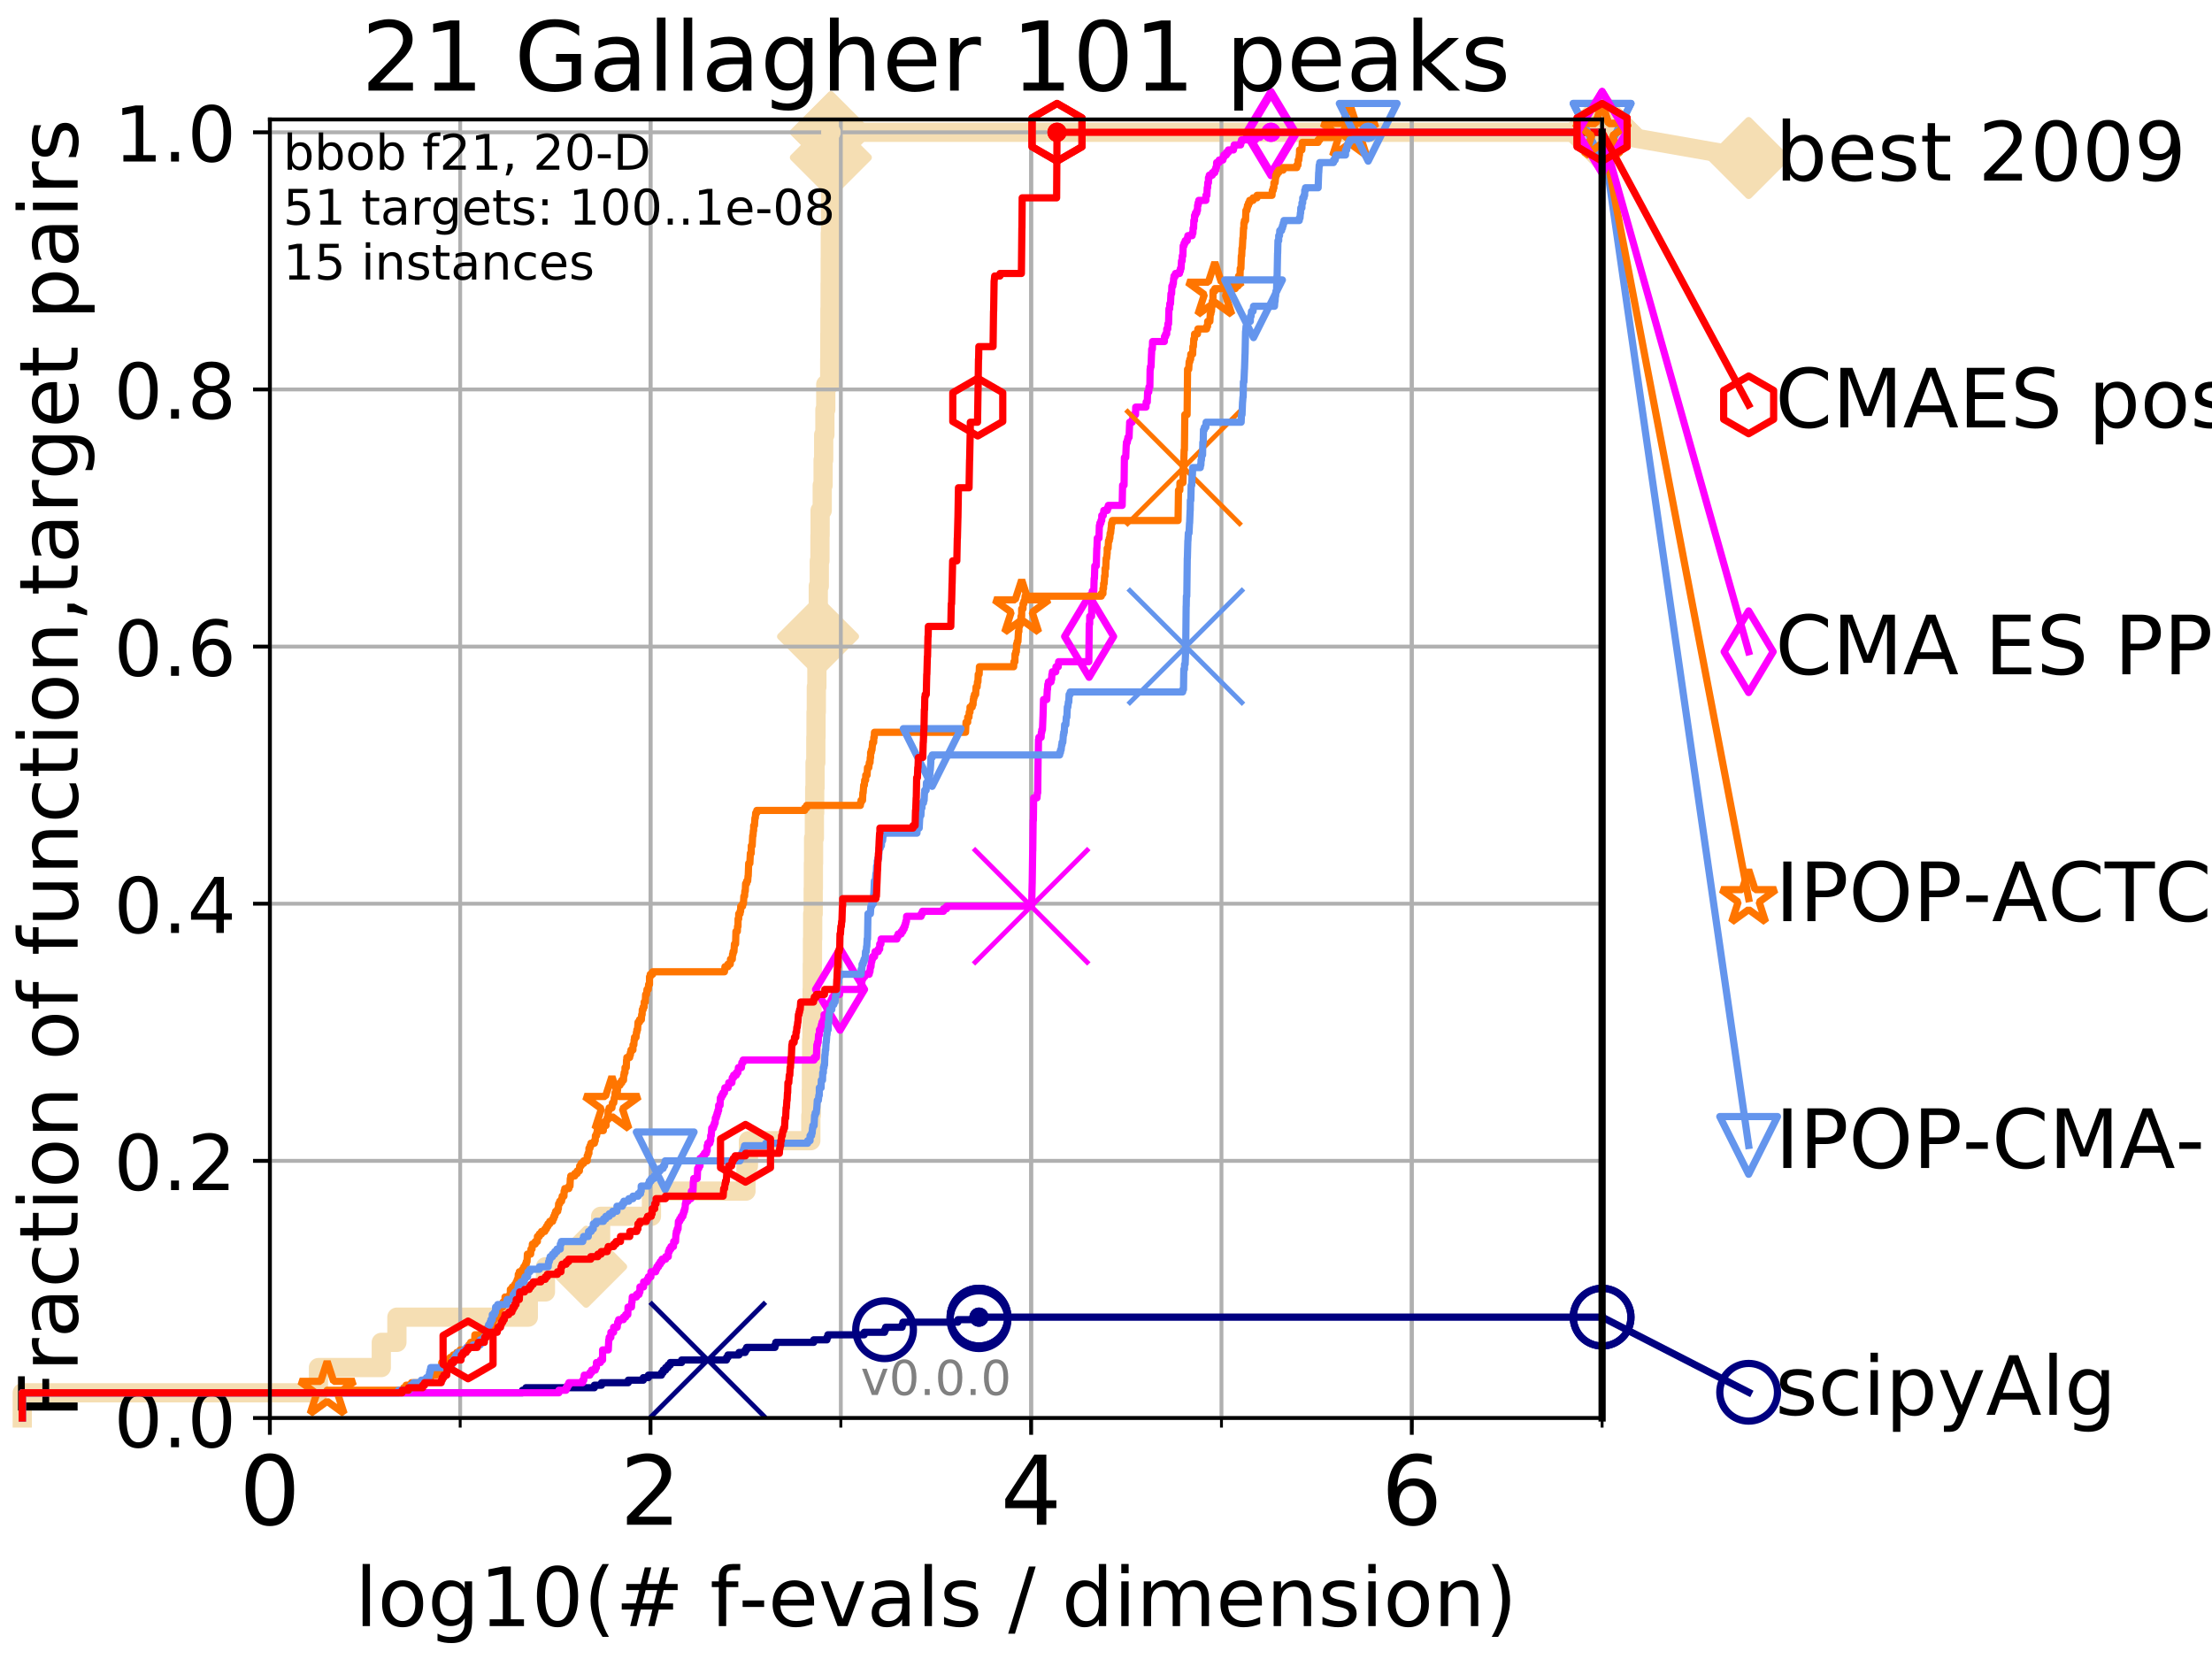 <?xml version="1.0" encoding="utf-8" standalone="no"?>
<!DOCTYPE svg PUBLIC "-//W3C//DTD SVG 1.1//EN"
  "http://www.w3.org/Graphics/SVG/1.1/DTD/svg11.dtd">
<!-- Created with matplotlib (http://matplotlib.org/) -->
<svg height="345pt" version="1.1" viewBox="0 0 460 345" width="460pt" xmlns="http://www.w3.org/2000/svg" xmlns:xlink="http://www.w3.org/1999/xlink">
 <defs>
  <style type="text/css">
*{stroke-linecap:butt;stroke-linejoin:round;}
  </style>
 </defs>
 <g id="figure_1">
  <g id="patch_1">
   <path d="M 0 345.6 
L 460.8 345.6 
L 460.8 0 
L 0 0 
z
" style="fill:#ffffff;"/>
  </g>
  <g id="axes_1">
   <g id="patch_2">
    <path d="M 56.12 294.88 
L 333.168 294.88 
L 333.168 24.84 
L 56.12 24.84 
z
" style="fill:#ffffff;"/>
   </g>
   <g id="line2d_1">
    <path d="M 4.627 294.88 
L 4.627 289.638 
L 66.223 289.638 
L 66.223 284.395 
L 79.292 284.395 
L 79.292 279.153 
L 82.537 279.153 
L 82.537 273.91 
L 109.865 273.91 
L 109.865 268.668 
L 113.427 268.668 
L 113.427 263.425 
L 121.892 263.425 
L 121.892 258.183 
L 124.907 258.183 
L 124.907 252.94 
L 135.473 252.94 
L 135.473 247.698 
L 155.129 247.698 
L 155.129 242.455 
L 155.644 242.455 
L 155.644 237.213 
L 168.618 237.213 
L 168.618 231.97 
L 168.714 231.97 
L 168.714 226.728 
L 168.745 226.728 
L 168.745 221.485 
L 168.787 221.485 
L 168.787 216.243 
L 168.85 216.243 
L 168.85 211 
L 168.884 211 
L 168.884 205.758 
L 168.922 205.758 
L 168.922 200.515 
L 168.958 200.515 
L 168.958 195.273 
L 169.003 195.273 
L 169.003 190.03 
L 169.11 190.03 
L 169.11 184.788 
L 169.147 184.788 
L 169.147 179.546 
L 169.188 179.546 
L 169.188 174.303 
L 169.355 174.303 
L 169.355 169.061 
L 169.424 169.061 
L 169.424 163.818 
L 169.496 163.818 
L 169.496 158.576 
L 169.656 158.576 
L 169.656 153.333 
L 169.699 153.333 
L 169.699 148.091 
L 169.76 148.091 
L 169.76 142.848 
L 169.879 142.848 
L 169.879 137.606 
L 170.008 137.606 
L 170.008 132.363 
L 170.118 132.363 
L 170.118 127.121 
L 170.168 127.121 
L 170.168 121.878 
L 170.378 121.878 
L 170.378 116.636 
L 170.513 116.636 
L 170.513 111.393 
L 170.548 111.393 
L 170.548 106.151 
L 170.989 106.151 
L 170.989 100.908 
L 171.169 100.908 
L 171.169 95.666 
L 171.288 95.666 
L 171.288 90.423 
L 171.543 90.423 
L 171.543 85.181 
L 171.724 85.181 
L 171.724 79.938 
L 172.542 79.938 
L 172.542 74.696 
L 172.565 74.696 
L 172.565 69.453 
L 172.588 69.453 
L 172.588 64.211 
L 172.624 64.211 
L 172.624 58.969 
L 172.647 58.969 
L 172.647 53.726 
L 172.663 53.726 
L 172.663 48.484 
L 172.709 48.484 
L 172.709 43.241 
L 172.72 43.241 
L 172.72 37.999 
L 172.734 37.999 
L 172.734 32.756 
L 172.785 32.756 
L 172.785 27.514 
L 333.168 27.514 
" style="fill:none;stroke:#f5deb3;stroke-linecap:square;stroke-width:4;"/>
   </g>
   <g id="line2d_2">
    <defs>
     <path d="M -0 7.778 
L 7.778 0 
L 0 -7.778 
L -7.778 -0 
z
" id="m2d67119793" style="stroke:#f5deb3;stroke-linejoin:miter;stroke-width:1.5;"/>
    </defs>
    <g>
     <use style="fill:#f5deb3;stroke:#f5deb3;stroke-linejoin:miter;stroke-width:1.5;" x="121.892" xlink:href="#m2d67119793" y="263.425"/>
     <use style="fill:#f5deb3;stroke:#f5deb3;stroke-linejoin:miter;stroke-width:1.5;" x="170.118" xlink:href="#m2d67119793" y="132.363"/>
     <use style="fill:#f5deb3;stroke:#f5deb3;stroke-linejoin:miter;stroke-width:1.5;" x="172.785" xlink:href="#m2d67119793" y="32.756"/>
     <use style="fill:#f5deb3;stroke:#f5deb3;stroke-linejoin:miter;stroke-width:1.5;" x="172.785" xlink:href="#m2d67119793" y="27.514"/>
     <use style="fill:#f5deb3;stroke:#f5deb3;stroke-linejoin:miter;stroke-width:1.5;" x="172.785" xlink:href="#m2d67119793" y="27.514"/>
     <use style="fill:#f5deb3;stroke:#f5deb3;stroke-linejoin:miter;stroke-width:1.5;" x="333.168" xlink:href="#m2d67119793" y="27.514"/>
    </g>
   </g>
   <g id="line2d_3">
    <path style="fill:none;stroke:#f5deb3;stroke-linecap:square;stroke-width:4;"/>
    <g/>
   </g>
   <g id="line2d_4">
    <path d="M 333.168 27.514 
L 363.643 32.861 
" style="fill:none;stroke:#f5deb3;stroke-linecap:square;stroke-width:4;"/>
    <g>
     <use style="fill:#f5deb3;stroke:#f5deb3;stroke-linejoin:miter;stroke-width:1.5;" x="333.168" xlink:href="#m2d67119793" y="27.514"/>
     <use style="fill:#f5deb3;stroke:#f5deb3;stroke-linejoin:miter;stroke-width:1.5;" x="363.643" xlink:href="#m2d67119793" y="32.861"/>
    </g>
   </g>
   <g id="matplotlib.axis_1">
    <g id="xtick_1">
     <g id="line2d_5">
      <path clip-path="url(#pfe953e7dc8)" d="M 56.12 294.88 
L 56.12 24.84 
" style="fill:none;stroke:#b0b0b0;stroke-linecap:square;stroke-width:0.8;"/>
     </g>
     <g id="line2d_6">
      <defs>
       <path d="M 0 0 
L 0 3.5 
" id="m0cfe19a2ef" style="stroke:#000000;stroke-width:0.8;"/>
      </defs>
      <g>
       <use style="stroke:#000000;stroke-width:0.8;" x="56.12" xlink:href="#m0cfe19a2ef" y="294.88"/>
      </g>
     </g>
     <g id="text_1">
      <!-- 0 -->
      <defs>
       <path d="M 31.781 66.406 
Q 24.172 66.406 20.328 58.906 
Q 16.5 51.422 16.5 36.375 
Q 16.5 21.391 20.328 13.891 
Q 24.172 6.391 31.781 6.391 
Q 39.453 6.391 43.281 13.891 
Q 47.125 21.391 47.125 36.375 
Q 47.125 51.422 43.281 58.906 
Q 39.453 66.406 31.781 66.406 
z
M 31.781 74.219 
Q 44.047 74.219 50.516 64.516 
Q 56.984 54.828 56.984 36.375 
Q 56.984 17.969 50.516 8.266 
Q 44.047 -1.422 31.781 -1.422 
Q 19.531 -1.422 13.062 8.266 
Q 6.594 17.969 6.594 36.375 
Q 6.594 54.828 13.062 64.516 
Q 19.531 74.219 31.781 74.219 
z
" id="DejaVuSans-30"/>
      </defs>
      <g transform="translate(49.758 317.077)scale(0.2 -0.2)">
       <use xlink:href="#DejaVuSans-30"/>
      </g>
     </g>
    </g>
    <g id="xtick_2">
     <g id="line2d_7">
      <path clip-path="url(#pfe953e7dc8)" d="M 135.277 294.88 
L 135.277 24.84 
" style="fill:none;stroke:#b0b0b0;stroke-linecap:square;stroke-width:0.8;"/>
     </g>
     <g id="line2d_8">
      <g>
       <use style="stroke:#000000;stroke-width:0.8;" x="135.277" xlink:href="#m0cfe19a2ef" y="294.88"/>
      </g>
     </g>
     <g id="text_2">
      <!-- 2 -->
      <defs>
       <path d="M 19.188 8.297 
L 53.609 8.297 
L 53.609 0 
L 7.328 0 
L 7.328 8.297 
Q 12.938 14.109 22.625 23.891 
Q 32.328 33.688 34.812 36.531 
Q 39.547 41.844 41.422 45.531 
Q 43.312 49.219 43.312 52.781 
Q 43.312 58.594 39.234 62.25 
Q 35.156 65.922 28.609 65.922 
Q 23.969 65.922 18.812 64.312 
Q 13.672 62.703 7.812 59.422 
L 7.812 69.391 
Q 13.766 71.781 18.938 73 
Q 24.125 74.219 28.422 74.219 
Q 39.75 74.219 46.484 68.547 
Q 53.219 62.891 53.219 53.422 
Q 53.219 48.922 51.531 44.891 
Q 49.859 40.875 45.406 35.406 
Q 44.188 33.984 37.641 27.219 
Q 31.109 20.453 19.188 8.297 
z
" id="DejaVuSans-32"/>
      </defs>
      <g transform="translate(128.914 317.077)scale(0.2 -0.2)">
       <use xlink:href="#DejaVuSans-32"/>
      </g>
     </g>
    </g>
    <g id="xtick_3">
     <g id="line2d_9">
      <path clip-path="url(#pfe953e7dc8)" d="M 214.433 294.88 
L 214.433 24.84 
" style="fill:none;stroke:#b0b0b0;stroke-linecap:square;stroke-width:0.8;"/>
     </g>
     <g id="line2d_10">
      <g>
       <use style="stroke:#000000;stroke-width:0.8;" x="214.433" xlink:href="#m0cfe19a2ef" y="294.88"/>
      </g>
     </g>
     <g id="text_3">
      <!-- 4 -->
      <defs>
       <path d="M 37.797 64.312 
L 12.891 25.391 
L 37.797 25.391 
z
M 35.203 72.906 
L 47.609 72.906 
L 47.609 25.391 
L 58.016 25.391 
L 58.016 17.188 
L 47.609 17.188 
L 47.609 0 
L 37.797 0 
L 37.797 17.188 
L 4.891 17.188 
L 4.891 26.703 
z
" id="DejaVuSans-34"/>
      </defs>
      <g transform="translate(208.071 317.077)scale(0.2 -0.2)">
       <use xlink:href="#DejaVuSans-34"/>
      </g>
     </g>
    </g>
    <g id="xtick_4">
     <g id="line2d_11">
      <path clip-path="url(#pfe953e7dc8)" d="M 293.59 294.88 
L 293.59 24.84 
" style="fill:none;stroke:#b0b0b0;stroke-linecap:square;stroke-width:0.8;"/>
     </g>
     <g id="line2d_12">
      <g>
       <use style="stroke:#000000;stroke-width:0.8;" x="293.59" xlink:href="#m0cfe19a2ef" y="294.88"/>
      </g>
     </g>
     <g id="text_4">
      <!-- 6 -->
      <defs>
       <path d="M 33.016 40.375 
Q 26.375 40.375 22.484 35.828 
Q 18.609 31.297 18.609 23.391 
Q 18.609 15.531 22.484 10.953 
Q 26.375 6.391 33.016 6.391 
Q 39.656 6.391 43.531 10.953 
Q 47.406 15.531 47.406 23.391 
Q 47.406 31.297 43.531 35.828 
Q 39.656 40.375 33.016 40.375 
z
M 52.594 71.297 
L 52.594 62.312 
Q 48.875 64.062 45.094 64.984 
Q 41.312 65.922 37.594 65.922 
Q 27.828 65.922 22.672 59.328 
Q 17.531 52.734 16.797 39.406 
Q 19.672 43.656 24.016 45.922 
Q 28.375 48.188 33.594 48.188 
Q 44.578 48.188 50.953 41.516 
Q 57.328 34.859 57.328 23.391 
Q 57.328 12.156 50.688 5.359 
Q 44.047 -1.422 33.016 -1.422 
Q 20.359 -1.422 13.672 8.266 
Q 6.984 17.969 6.984 36.375 
Q 6.984 53.656 15.188 63.938 
Q 23.391 74.219 37.203 74.219 
Q 40.922 74.219 44.703 73.484 
Q 48.484 72.75 52.594 71.297 
z
" id="DejaVuSans-36"/>
      </defs>
      <g transform="translate(287.227 317.077)scale(0.2 -0.2)">
       <use xlink:href="#DejaVuSans-36"/>
      </g>
     </g>
    </g>
    <g id="xtick_5">
     <g id="line2d_13">
      <path clip-path="url(#pfe953e7dc8)" d="M 56.12 294.88 
L 56.12 24.84 
" style="fill:none;stroke:#b0b0b0;stroke-linecap:square;stroke-width:0.8;"/>
     </g>
     <g id="line2d_14">
      <defs>
       <path d="M 0 0 
L 0 2 
" id="m23980f589f" style="stroke:#000000;stroke-width:0.6;"/>
      </defs>
      <g>
       <use style="stroke:#000000;stroke-width:0.6;" x="56.12" xlink:href="#m23980f589f" y="294.88"/>
      </g>
     </g>
    </g>
    <g id="xtick_6">
     <g id="line2d_15">
      <path clip-path="url(#pfe953e7dc8)" d="M 95.698 294.88 
L 95.698 24.84 
" style="fill:none;stroke:#b0b0b0;stroke-linecap:square;stroke-width:0.8;"/>
     </g>
     <g id="line2d_16">
      <g>
       <use style="stroke:#000000;stroke-width:0.6;" x="95.698" xlink:href="#m23980f589f" y="294.88"/>
      </g>
     </g>
    </g>
    <g id="xtick_7">
     <g id="line2d_17">
      <path clip-path="url(#pfe953e7dc8)" d="M 135.277 294.88 
L 135.277 24.84 
" style="fill:none;stroke:#b0b0b0;stroke-linecap:square;stroke-width:0.8;"/>
     </g>
     <g id="line2d_18">
      <g>
       <use style="stroke:#000000;stroke-width:0.6;" x="135.277" xlink:href="#m23980f589f" y="294.88"/>
      </g>
     </g>
    </g>
    <g id="xtick_8">
     <g id="line2d_19">
      <path clip-path="url(#pfe953e7dc8)" d="M 174.855 294.88 
L 174.855 24.84 
" style="fill:none;stroke:#b0b0b0;stroke-linecap:square;stroke-width:0.8;"/>
     </g>
     <g id="line2d_20">
      <g>
       <use style="stroke:#000000;stroke-width:0.6;" x="174.855" xlink:href="#m23980f589f" y="294.88"/>
      </g>
     </g>
    </g>
    <g id="xtick_9">
     <g id="line2d_21">
      <path clip-path="url(#pfe953e7dc8)" d="M 214.433 294.88 
L 214.433 24.84 
" style="fill:none;stroke:#b0b0b0;stroke-linecap:square;stroke-width:0.8;"/>
     </g>
     <g id="line2d_22">
      <g>
       <use style="stroke:#000000;stroke-width:0.6;" x="214.433" xlink:href="#m23980f589f" y="294.88"/>
      </g>
     </g>
    </g>
    <g id="xtick_10">
     <g id="line2d_23">
      <path clip-path="url(#pfe953e7dc8)" d="M 254.011 294.88 
L 254.011 24.84 
" style="fill:none;stroke:#b0b0b0;stroke-linecap:square;stroke-width:0.8;"/>
     </g>
     <g id="line2d_24">
      <g>
       <use style="stroke:#000000;stroke-width:0.6;" x="254.011" xlink:href="#m23980f589f" y="294.88"/>
      </g>
     </g>
    </g>
    <g id="xtick_11">
     <g id="line2d_25">
      <path clip-path="url(#pfe953e7dc8)" d="M 293.59 294.88 
L 293.59 24.84 
" style="fill:none;stroke:#b0b0b0;stroke-linecap:square;stroke-width:0.8;"/>
     </g>
     <g id="line2d_26">
      <g>
       <use style="stroke:#000000;stroke-width:0.6;" x="293.59" xlink:href="#m23980f589f" y="294.88"/>
      </g>
     </g>
    </g>
    <g id="xtick_12">
     <g id="line2d_27">
      <path clip-path="url(#pfe953e7dc8)" d="M 333.168 294.88 
L 333.168 24.84 
" style="fill:none;stroke:#b0b0b0;stroke-linecap:square;stroke-width:0.8;"/>
     </g>
     <g id="line2d_28">
      <g>
       <use style="stroke:#000000;stroke-width:0.6;" x="333.168" xlink:href="#m23980f589f" y="294.88"/>
      </g>
     </g>
    </g>
    <g id="text_5">
     <!-- log10(# f-evals / dimension) -->
     <defs>
      <path d="M 9.422 75.984 
L 18.406 75.984 
L 18.406 0 
L 9.422 0 
z
" id="DejaVuSans-6c"/>
      <path d="M 30.609 48.391 
Q 23.391 48.391 19.188 42.75 
Q 14.984 37.109 14.984 27.297 
Q 14.984 17.484 19.156 11.844 
Q 23.344 6.203 30.609 6.203 
Q 37.797 6.203 41.984 11.859 
Q 46.188 17.531 46.188 27.297 
Q 46.188 37.016 41.984 42.703 
Q 37.797 48.391 30.609 48.391 
z
M 30.609 56 
Q 42.328 56 49.016 48.375 
Q 55.719 40.766 55.719 27.297 
Q 55.719 13.875 49.016 6.219 
Q 42.328 -1.422 30.609 -1.422 
Q 18.844 -1.422 12.172 6.219 
Q 5.516 13.875 5.516 27.297 
Q 5.516 40.766 12.172 48.375 
Q 18.844 56 30.609 56 
z
" id="DejaVuSans-6f"/>
      <path d="M 45.406 27.984 
Q 45.406 37.75 41.375 43.109 
Q 37.359 48.484 30.078 48.484 
Q 22.859 48.484 18.828 43.109 
Q 14.797 37.75 14.797 27.984 
Q 14.797 18.266 18.828 12.891 
Q 22.859 7.516 30.078 7.516 
Q 37.359 7.516 41.375 12.891 
Q 45.406 18.266 45.406 27.984 
z
M 54.391 6.781 
Q 54.391 -7.172 48.188 -13.984 
Q 42 -20.797 29.203 -20.797 
Q 24.469 -20.797 20.266 -20.094 
Q 16.062 -19.391 12.109 -17.922 
L 12.109 -9.188 
Q 16.062 -11.328 19.922 -12.344 
Q 23.781 -13.375 27.781 -13.375 
Q 36.625 -13.375 41.016 -8.766 
Q 45.406 -4.156 45.406 5.172 
L 45.406 9.625 
Q 42.625 4.781 38.281 2.391 
Q 33.938 0 27.875 0 
Q 17.828 0 11.672 7.656 
Q 5.516 15.328 5.516 27.984 
Q 5.516 40.672 11.672 48.328 
Q 17.828 56 27.875 56 
Q 33.938 56 38.281 53.609 
Q 42.625 51.219 45.406 46.391 
L 45.406 54.688 
L 54.391 54.688 
z
" id="DejaVuSans-67"/>
      <path d="M 12.406 8.297 
L 28.516 8.297 
L 28.516 63.922 
L 10.984 60.406 
L 10.984 69.391 
L 28.422 72.906 
L 38.281 72.906 
L 38.281 8.297 
L 54.391 8.297 
L 54.391 0 
L 12.406 0 
z
" id="DejaVuSans-31"/>
      <path d="M 31 75.875 
Q 24.469 64.656 21.281 53.656 
Q 18.109 42.672 18.109 31.391 
Q 18.109 20.125 21.312 9.062 
Q 24.516 -2 31 -13.188 
L 23.188 -13.188 
Q 15.875 -1.703 12.234 9.375 
Q 8.594 20.453 8.594 31.391 
Q 8.594 42.281 12.203 53.312 
Q 15.828 64.359 23.188 75.875 
z
" id="DejaVuSans-28"/>
      <path d="M 51.125 44 
L 36.922 44 
L 32.812 27.688 
L 47.125 27.688 
z
M 43.797 71.781 
L 38.719 51.516 
L 52.984 51.516 
L 58.109 71.781 
L 65.922 71.781 
L 60.891 51.516 
L 76.125 51.516 
L 76.125 44 
L 58.984 44 
L 54.984 27.688 
L 70.516 27.688 
L 70.516 20.219 
L 53.078 20.219 
L 48 0 
L 40.188 0 
L 45.219 20.219 
L 30.906 20.219 
L 25.875 0 
L 18.016 0 
L 23.094 20.219 
L 7.719 20.219 
L 7.719 27.688 
L 24.906 27.688 
L 29 44 
L 13.281 44 
L 13.281 51.516 
L 30.906 51.516 
L 35.891 71.781 
z
" id="DejaVuSans-23"/>
      <path id="DejaVuSans-20"/>
      <path d="M 37.109 75.984 
L 37.109 68.5 
L 28.516 68.5 
Q 23.688 68.5 21.797 66.547 
Q 19.922 64.594 19.922 59.516 
L 19.922 54.688 
L 34.719 54.688 
L 34.719 47.703 
L 19.922 47.703 
L 19.922 0 
L 10.891 0 
L 10.891 47.703 
L 2.297 47.703 
L 2.297 54.688 
L 10.891 54.688 
L 10.891 58.5 
Q 10.891 67.625 15.141 71.797 
Q 19.391 75.984 28.609 75.984 
z
" id="DejaVuSans-66"/>
      <path d="M 4.891 31.391 
L 31.203 31.391 
L 31.203 23.391 
L 4.891 23.391 
z
" id="DejaVuSans-2d"/>
      <path d="M 56.203 29.594 
L 56.203 25.203 
L 14.891 25.203 
Q 15.484 15.922 20.484 11.062 
Q 25.484 6.203 34.422 6.203 
Q 39.594 6.203 44.453 7.469 
Q 49.312 8.734 54.109 11.281 
L 54.109 2.781 
Q 49.266 0.734 44.188 -0.344 
Q 39.109 -1.422 33.891 -1.422 
Q 20.797 -1.422 13.156 6.188 
Q 5.516 13.812 5.516 26.812 
Q 5.516 40.234 12.766 48.109 
Q 20.016 56 32.328 56 
Q 43.359 56 49.781 48.891 
Q 56.203 41.797 56.203 29.594 
z
M 47.219 32.234 
Q 47.125 39.594 43.094 43.984 
Q 39.062 48.391 32.422 48.391 
Q 24.906 48.391 20.391 44.141 
Q 15.875 39.891 15.188 32.172 
z
" id="DejaVuSans-65"/>
      <path d="M 2.984 54.688 
L 12.5 54.688 
L 29.594 8.797 
L 46.688 54.688 
L 56.203 54.688 
L 35.688 0 
L 23.484 0 
z
" id="DejaVuSans-76"/>
      <path d="M 34.281 27.484 
Q 23.391 27.484 19.188 25 
Q 14.984 22.516 14.984 16.5 
Q 14.984 11.719 18.141 8.906 
Q 21.297 6.109 26.703 6.109 
Q 34.188 6.109 38.703 11.406 
Q 43.219 16.703 43.219 25.484 
L 43.219 27.484 
z
M 52.203 31.203 
L 52.203 0 
L 43.219 0 
L 43.219 8.297 
Q 40.141 3.328 35.547 0.953 
Q 30.953 -1.422 24.312 -1.422 
Q 15.922 -1.422 10.953 3.297 
Q 6 8.016 6 15.922 
Q 6 25.141 12.172 29.828 
Q 18.359 34.516 30.609 34.516 
L 43.219 34.516 
L 43.219 35.406 
Q 43.219 41.609 39.141 45 
Q 35.062 48.391 27.688 48.391 
Q 23 48.391 18.547 47.266 
Q 14.109 46.141 10.016 43.891 
L 10.016 52.203 
Q 14.938 54.109 19.578 55.047 
Q 24.219 56 28.609 56 
Q 40.484 56 46.344 49.844 
Q 52.203 43.703 52.203 31.203 
z
" id="DejaVuSans-61"/>
      <path d="M 44.281 53.078 
L 44.281 44.578 
Q 40.484 46.531 36.375 47.5 
Q 32.281 48.484 27.875 48.484 
Q 21.188 48.484 17.844 46.438 
Q 14.5 44.391 14.5 40.281 
Q 14.5 37.156 16.891 35.375 
Q 19.281 33.594 26.516 31.984 
L 29.594 31.297 
Q 39.156 29.25 43.188 25.516 
Q 47.219 21.781 47.219 15.094 
Q 47.219 7.469 41.188 3.016 
Q 35.156 -1.422 24.609 -1.422 
Q 20.219 -1.422 15.453 -0.562 
Q 10.688 0.297 5.422 2 
L 5.422 11.281 
Q 10.406 8.688 15.234 7.391 
Q 20.062 6.109 24.812 6.109 
Q 31.156 6.109 34.562 8.281 
Q 37.984 10.453 37.984 14.406 
Q 37.984 18.062 35.516 20.016 
Q 33.062 21.969 24.703 23.781 
L 21.578 24.516 
Q 13.234 26.266 9.516 29.906 
Q 5.812 33.547 5.812 39.891 
Q 5.812 47.609 11.281 51.797 
Q 16.75 56 26.812 56 
Q 31.781 56 36.172 55.266 
Q 40.578 54.547 44.281 53.078 
z
" id="DejaVuSans-73"/>
      <path d="M 25.391 72.906 
L 33.688 72.906 
L 8.297 -9.281 
L 0 -9.281 
z
" id="DejaVuSans-2f"/>
      <path d="M 45.406 46.391 
L 45.406 75.984 
L 54.391 75.984 
L 54.391 0 
L 45.406 0 
L 45.406 8.203 
Q 42.578 3.328 38.25 0.953 
Q 33.938 -1.422 27.875 -1.422 
Q 17.969 -1.422 11.734 6.484 
Q 5.516 14.406 5.516 27.297 
Q 5.516 40.188 11.734 48.094 
Q 17.969 56 27.875 56 
Q 33.938 56 38.25 53.625 
Q 42.578 51.266 45.406 46.391 
z
M 14.797 27.297 
Q 14.797 17.391 18.875 11.75 
Q 22.953 6.109 30.078 6.109 
Q 37.203 6.109 41.297 11.75 
Q 45.406 17.391 45.406 27.297 
Q 45.406 37.203 41.297 42.844 
Q 37.203 48.484 30.078 48.484 
Q 22.953 48.484 18.875 42.844 
Q 14.797 37.203 14.797 27.297 
z
" id="DejaVuSans-64"/>
      <path d="M 9.422 54.688 
L 18.406 54.688 
L 18.406 0 
L 9.422 0 
z
M 9.422 75.984 
L 18.406 75.984 
L 18.406 64.594 
L 9.422 64.594 
z
" id="DejaVuSans-69"/>
      <path d="M 52 44.188 
Q 55.375 50.25 60.062 53.125 
Q 64.75 56 71.094 56 
Q 79.641 56 84.281 50.016 
Q 88.922 44.047 88.922 33.016 
L 88.922 0 
L 79.891 0 
L 79.891 32.719 
Q 79.891 40.578 77.094 44.375 
Q 74.312 48.188 68.609 48.188 
Q 61.625 48.188 57.562 43.547 
Q 53.516 38.922 53.516 30.906 
L 53.516 0 
L 44.484 0 
L 44.484 32.719 
Q 44.484 40.625 41.703 44.406 
Q 38.922 48.188 33.109 48.188 
Q 26.219 48.188 22.156 43.531 
Q 18.109 38.875 18.109 30.906 
L 18.109 0 
L 9.078 0 
L 9.078 54.688 
L 18.109 54.688 
L 18.109 46.188 
Q 21.188 51.219 25.484 53.609 
Q 29.781 56 35.688 56 
Q 41.656 56 45.828 52.969 
Q 50 49.953 52 44.188 
z
" id="DejaVuSans-6d"/>
      <path d="M 54.891 33.016 
L 54.891 0 
L 45.906 0 
L 45.906 32.719 
Q 45.906 40.484 42.875 44.328 
Q 39.844 48.188 33.797 48.188 
Q 26.516 48.188 22.312 43.547 
Q 18.109 38.922 18.109 30.906 
L 18.109 0 
L 9.078 0 
L 9.078 54.688 
L 18.109 54.688 
L 18.109 46.188 
Q 21.344 51.125 25.703 53.562 
Q 30.078 56 35.797 56 
Q 45.219 56 50.047 50.172 
Q 54.891 44.344 54.891 33.016 
z
" id="DejaVuSans-6e"/>
      <path d="M 8.016 75.875 
L 15.828 75.875 
Q 23.141 64.359 26.781 53.312 
Q 30.422 42.281 30.422 31.391 
Q 30.422 20.453 26.781 9.375 
Q 23.141 -1.703 15.828 -13.188 
L 8.016 -13.188 
Q 14.5 -2 17.703 9.062 
Q 20.906 20.125 20.906 31.391 
Q 20.906 42.672 17.703 53.656 
Q 14.5 64.656 8.016 75.875 
z
" id="DejaVuSans-29"/>
     </defs>
     <g transform="translate(73.803 338.154)scale(0.17 -0.17)">
      <use xlink:href="#DejaVuSans-6c"/>
      <use x="27.783" xlink:href="#DejaVuSans-6f"/>
      <use x="88.965" xlink:href="#DejaVuSans-67"/>
      <use x="152.441" xlink:href="#DejaVuSans-31"/>
      <use x="216.064" xlink:href="#DejaVuSans-30"/>
      <use x="279.688" xlink:href="#DejaVuSans-28"/>
      <use x="318.701" xlink:href="#DejaVuSans-23"/>
      <use x="402.49" xlink:href="#DejaVuSans-20"/>
      <use x="434.277" xlink:href="#DejaVuSans-66"/>
      <use x="469.404" xlink:href="#DejaVuSans-2d"/>
      <use x="505.488" xlink:href="#DejaVuSans-65"/>
      <use x="567.012" xlink:href="#DejaVuSans-76"/>
      <use x="626.191" xlink:href="#DejaVuSans-61"/>
      <use x="687.471" xlink:href="#DejaVuSans-6c"/>
      <use x="715.254" xlink:href="#DejaVuSans-73"/>
      <use x="767.354" xlink:href="#DejaVuSans-20"/>
      <use x="799.141" xlink:href="#DejaVuSans-2f"/>
      <use x="832.832" xlink:href="#DejaVuSans-20"/>
      <use x="864.619" xlink:href="#DejaVuSans-64"/>
      <use x="928.096" xlink:href="#DejaVuSans-69"/>
      <use x="955.879" xlink:href="#DejaVuSans-6d"/>
      <use x="1053.291" xlink:href="#DejaVuSans-65"/>
      <use x="1114.814" xlink:href="#DejaVuSans-6e"/>
      <use x="1178.193" xlink:href="#DejaVuSans-73"/>
      <use x="1230.293" xlink:href="#DejaVuSans-69"/>
      <use x="1258.076" xlink:href="#DejaVuSans-6f"/>
      <use x="1319.258" xlink:href="#DejaVuSans-6e"/>
      <use x="1382.637" xlink:href="#DejaVuSans-29"/>
     </g>
    </g>
   </g>
   <g id="matplotlib.axis_2">
    <g id="ytick_1">
     <g id="line2d_29">
      <path clip-path="url(#pfe953e7dc8)" d="M 56.12 294.88 
L 333.168 294.88 
" style="fill:none;stroke:#b0b0b0;stroke-linecap:square;stroke-width:0.8;"/>
     </g>
     <g id="line2d_30">
      <defs>
       <path d="M 0 0 
L -3.5 0 
" id="m98bc7b5cb2" style="stroke:#000000;stroke-width:0.8;"/>
      </defs>
      <g>
       <use style="stroke:#000000;stroke-width:0.8;" x="56.12" xlink:href="#m98bc7b5cb2" y="294.88"/>
      </g>
     </g>
     <g id="text_6">
      <!-- 0.0 -->
      <defs>
       <path d="M 10.688 12.406 
L 21 12.406 
L 21 0 
L 10.688 0 
z
" id="DejaVuSans-2e"/>
      </defs>
      <g transform="translate(23.675 300.959)scale(0.16 -0.16)">
       <use xlink:href="#DejaVuSans-30"/>
       <use x="63.623" xlink:href="#DejaVuSans-2e"/>
       <use x="95.41" xlink:href="#DejaVuSans-30"/>
      </g>
     </g>
    </g>
    <g id="ytick_2">
     <g id="line2d_31">
      <path clip-path="url(#pfe953e7dc8)" d="M 56.12 241.407 
L 333.168 241.407 
" style="fill:none;stroke:#b0b0b0;stroke-linecap:square;stroke-width:0.8;"/>
     </g>
     <g id="line2d_32">
      <g>
       <use style="stroke:#000000;stroke-width:0.8;" x="56.12" xlink:href="#m98bc7b5cb2" y="241.407"/>
      </g>
     </g>
     <g id="text_7">
      <!-- 0.2 -->
      <g transform="translate(23.675 247.485)scale(0.16 -0.16)">
       <use xlink:href="#DejaVuSans-30"/>
       <use x="63.623" xlink:href="#DejaVuSans-2e"/>
       <use x="95.41" xlink:href="#DejaVuSans-32"/>
      </g>
     </g>
    </g>
    <g id="ytick_3">
     <g id="line2d_33">
      <path clip-path="url(#pfe953e7dc8)" d="M 56.12 187.933 
L 333.168 187.933 
" style="fill:none;stroke:#b0b0b0;stroke-linecap:square;stroke-width:0.8;"/>
     </g>
     <g id="line2d_34">
      <g>
       <use style="stroke:#000000;stroke-width:0.8;" x="56.12" xlink:href="#m98bc7b5cb2" y="187.933"/>
      </g>
     </g>
     <g id="text_8">
      <!-- 0.4 -->
      <g transform="translate(23.675 194.012)scale(0.16 -0.16)">
       <use xlink:href="#DejaVuSans-30"/>
       <use x="63.623" xlink:href="#DejaVuSans-2e"/>
       <use x="95.41" xlink:href="#DejaVuSans-34"/>
      </g>
     </g>
    </g>
    <g id="ytick_4">
     <g id="line2d_35">
      <path clip-path="url(#pfe953e7dc8)" d="M 56.12 134.46 
L 333.168 134.46 
" style="fill:none;stroke:#b0b0b0;stroke-linecap:square;stroke-width:0.8;"/>
     </g>
     <g id="line2d_36">
      <g>
       <use style="stroke:#000000;stroke-width:0.8;" x="56.12" xlink:href="#m98bc7b5cb2" y="134.46"/>
      </g>
     </g>
     <g id="text_9">
      <!-- 0.6 -->
      <g transform="translate(23.675 140.539)scale(0.16 -0.16)">
       <use xlink:href="#DejaVuSans-30"/>
       <use x="63.623" xlink:href="#DejaVuSans-2e"/>
       <use x="95.41" xlink:href="#DejaVuSans-36"/>
      </g>
     </g>
    </g>
    <g id="ytick_5">
     <g id="line2d_37">
      <path clip-path="url(#pfe953e7dc8)" d="M 56.12 80.987 
L 333.168 80.987 
" style="fill:none;stroke:#b0b0b0;stroke-linecap:square;stroke-width:0.8;"/>
     </g>
     <g id="line2d_38">
      <g>
       <use style="stroke:#000000;stroke-width:0.8;" x="56.12" xlink:href="#m98bc7b5cb2" y="80.987"/>
      </g>
     </g>
     <g id="text_10">
      <!-- 0.8 -->
      <defs>
       <path d="M 31.781 34.625 
Q 24.75 34.625 20.719 30.859 
Q 16.703 27.094 16.703 20.516 
Q 16.703 13.922 20.719 10.156 
Q 24.75 6.391 31.781 6.391 
Q 38.812 6.391 42.859 10.172 
Q 46.922 13.969 46.922 20.516 
Q 46.922 27.094 42.891 30.859 
Q 38.875 34.625 31.781 34.625 
z
M 21.922 38.812 
Q 15.578 40.375 12.031 44.719 
Q 8.5 49.078 8.5 55.328 
Q 8.5 64.062 14.719 69.141 
Q 20.953 74.219 31.781 74.219 
Q 42.672 74.219 48.875 69.141 
Q 55.078 64.062 55.078 55.328 
Q 55.078 49.078 51.531 44.719 
Q 48 40.375 41.703 38.812 
Q 48.828 37.156 52.797 32.312 
Q 56.781 27.484 56.781 20.516 
Q 56.781 9.906 50.312 4.234 
Q 43.844 -1.422 31.781 -1.422 
Q 19.734 -1.422 13.25 4.234 
Q 6.781 9.906 6.781 20.516 
Q 6.781 27.484 10.781 32.312 
Q 14.797 37.156 21.922 38.812 
z
M 18.312 54.391 
Q 18.312 48.734 21.844 45.562 
Q 25.391 42.391 31.781 42.391 
Q 38.141 42.391 41.719 45.562 
Q 45.312 48.734 45.312 54.391 
Q 45.312 60.062 41.719 63.234 
Q 38.141 66.406 31.781 66.406 
Q 25.391 66.406 21.844 63.234 
Q 18.312 60.062 18.312 54.391 
z
" id="DejaVuSans-38"/>
      </defs>
      <g transform="translate(23.675 87.066)scale(0.16 -0.16)">
       <use xlink:href="#DejaVuSans-30"/>
       <use x="63.623" xlink:href="#DejaVuSans-2e"/>
       <use x="95.41" xlink:href="#DejaVuSans-38"/>
      </g>
     </g>
    </g>
    <g id="ytick_6">
     <g id="line2d_39">
      <path clip-path="url(#pfe953e7dc8)" d="M 56.12 27.514 
L 333.168 27.514 
" style="fill:none;stroke:#b0b0b0;stroke-linecap:square;stroke-width:0.8;"/>
     </g>
     <g id="line2d_40">
      <g>
       <use style="stroke:#000000;stroke-width:0.8;" x="56.12" xlink:href="#m98bc7b5cb2" y="27.514"/>
      </g>
     </g>
     <g id="text_11">
      <!-- 1.0 -->
      <g transform="translate(23.675 33.592)scale(0.16 -0.16)">
       <use xlink:href="#DejaVuSans-31"/>
       <use x="63.623" xlink:href="#DejaVuSans-2e"/>
       <use x="95.41" xlink:href="#DejaVuSans-30"/>
      </g>
     </g>
    </g>
    <g id="text_12">
     <!-- Fraction of function,target pairs -->
     <defs>
      <path d="M 9.812 72.906 
L 51.703 72.906 
L 51.703 64.594 
L 19.672 64.594 
L 19.672 43.109 
L 48.578 43.109 
L 48.578 34.812 
L 19.672 34.812 
L 19.672 0 
L 9.812 0 
z
" id="DejaVuSans-46"/>
      <path d="M 41.109 46.297 
Q 39.594 47.172 37.812 47.578 
Q 36.031 48 33.891 48 
Q 26.266 48 22.188 43.047 
Q 18.109 38.094 18.109 28.812 
L 18.109 0 
L 9.078 0 
L 9.078 54.688 
L 18.109 54.688 
L 18.109 46.188 
Q 20.953 51.172 25.484 53.578 
Q 30.031 56 36.531 56 
Q 37.453 56 38.578 55.875 
Q 39.703 55.766 41.062 55.516 
z
" id="DejaVuSans-72"/>
      <path d="M 48.781 52.594 
L 48.781 44.188 
Q 44.969 46.297 41.141 47.344 
Q 37.312 48.391 33.406 48.391 
Q 24.656 48.391 19.812 42.844 
Q 14.984 37.312 14.984 27.297 
Q 14.984 17.281 19.812 11.734 
Q 24.656 6.203 33.406 6.203 
Q 37.312 6.203 41.141 7.25 
Q 44.969 8.297 48.781 10.406 
L 48.781 2.094 
Q 45.016 0.344 40.984 -0.531 
Q 36.969 -1.422 32.422 -1.422 
Q 20.062 -1.422 12.781 6.344 
Q 5.516 14.109 5.516 27.297 
Q 5.516 40.672 12.859 48.328 
Q 20.219 56 33.016 56 
Q 37.156 56 41.109 55.141 
Q 45.062 54.297 48.781 52.594 
z
" id="DejaVuSans-63"/>
      <path d="M 18.312 70.219 
L 18.312 54.688 
L 36.812 54.688 
L 36.812 47.703 
L 18.312 47.703 
L 18.312 18.016 
Q 18.312 11.328 20.141 9.422 
Q 21.969 7.516 27.594 7.516 
L 36.812 7.516 
L 36.812 0 
L 27.594 0 
Q 17.188 0 13.234 3.875 
Q 9.281 7.766 9.281 18.016 
L 9.281 47.703 
L 2.688 47.703 
L 2.688 54.688 
L 9.281 54.688 
L 9.281 70.219 
z
" id="DejaVuSans-74"/>
      <path d="M 8.5 21.578 
L 8.5 54.688 
L 17.484 54.688 
L 17.484 21.922 
Q 17.484 14.156 20.5 10.266 
Q 23.531 6.391 29.594 6.391 
Q 36.859 6.391 41.078 11.031 
Q 45.312 15.672 45.312 23.688 
L 45.312 54.688 
L 54.297 54.688 
L 54.297 0 
L 45.312 0 
L 45.312 8.406 
Q 42.047 3.422 37.719 1 
Q 33.406 -1.422 27.688 -1.422 
Q 18.266 -1.422 13.375 4.438 
Q 8.5 10.297 8.5 21.578 
z
M 31.109 56 
z
" id="DejaVuSans-75"/>
      <path d="M 11.719 12.406 
L 22.016 12.406 
L 22.016 4 
L 14.016 -11.625 
L 7.719 -11.625 
L 11.719 4 
z
" id="DejaVuSans-2c"/>
      <path d="M 18.109 8.203 
L 18.109 -20.797 
L 9.078 -20.797 
L 9.078 54.688 
L 18.109 54.688 
L 18.109 46.391 
Q 20.953 51.266 25.266 53.625 
Q 29.594 56 35.594 56 
Q 45.562 56 51.781 48.094 
Q 58.016 40.188 58.016 27.297 
Q 58.016 14.406 51.781 6.484 
Q 45.562 -1.422 35.594 -1.422 
Q 29.594 -1.422 25.266 0.953 
Q 20.953 3.328 18.109 8.203 
z
M 48.688 27.297 
Q 48.688 37.203 44.609 42.844 
Q 40.531 48.484 33.406 48.484 
Q 26.266 48.484 22.188 42.844 
Q 18.109 37.203 18.109 27.297 
Q 18.109 17.391 22.188 11.75 
Q 26.266 6.109 33.406 6.109 
Q 40.531 6.109 44.609 11.75 
Q 48.688 17.391 48.688 27.297 
z
" id="DejaVuSans-70"/>
     </defs>
     <g transform="translate(16.14 294.999)rotate(-90)scale(0.17 -0.17)">
      <use xlink:href="#DejaVuSans-46"/>
      <use x="57.41" xlink:href="#DejaVuSans-72"/>
      <use x="98.523" xlink:href="#DejaVuSans-61"/>
      <use x="159.803" xlink:href="#DejaVuSans-63"/>
      <use x="214.783" xlink:href="#DejaVuSans-74"/>
      <use x="253.992" xlink:href="#DejaVuSans-69"/>
      <use x="281.775" xlink:href="#DejaVuSans-6f"/>
      <use x="342.957" xlink:href="#DejaVuSans-6e"/>
      <use x="406.336" xlink:href="#DejaVuSans-20"/>
      <use x="438.123" xlink:href="#DejaVuSans-6f"/>
      <use x="499.305" xlink:href="#DejaVuSans-66"/>
      <use x="534.51" xlink:href="#DejaVuSans-20"/>
      <use x="566.297" xlink:href="#DejaVuSans-66"/>
      <use x="601.502" xlink:href="#DejaVuSans-75"/>
      <use x="664.881" xlink:href="#DejaVuSans-6e"/>
      <use x="728.26" xlink:href="#DejaVuSans-63"/>
      <use x="783.24" xlink:href="#DejaVuSans-74"/>
      <use x="822.449" xlink:href="#DejaVuSans-69"/>
      <use x="850.232" xlink:href="#DejaVuSans-6f"/>
      <use x="911.414" xlink:href="#DejaVuSans-6e"/>
      <use x="974.793" xlink:href="#DejaVuSans-2c"/>
      <use x="1006.58" xlink:href="#DejaVuSans-74"/>
      <use x="1045.789" xlink:href="#DejaVuSans-61"/>
      <use x="1107.068" xlink:href="#DejaVuSans-72"/>
      <use x="1148.166" xlink:href="#DejaVuSans-67"/>
      <use x="1211.643" xlink:href="#DejaVuSans-65"/>
      <use x="1273.166" xlink:href="#DejaVuSans-74"/>
      <use x="1312.375" xlink:href="#DejaVuSans-20"/>
      <use x="1344.162" xlink:href="#DejaVuSans-70"/>
      <use x="1407.639" xlink:href="#DejaVuSans-61"/>
      <use x="1468.918" xlink:href="#DejaVuSans-69"/>
      <use x="1496.701" xlink:href="#DejaVuSans-72"/>
      <use x="1537.814" xlink:href="#DejaVuSans-73"/>
     </g>
    </g>
   </g>
   <g id="line2d_41">
    <defs>
     <path d="M 0 1.5 
C 0.398 1.5 0.779 1.342 1.061 1.061 
C 1.342 0.779 1.5 0.398 1.5 0 
C 1.5 -0.398 1.342 -0.779 1.061 -1.061 
C 0.779 -1.342 0.398 -1.5 0 -1.5 
C -0.398 -1.5 -0.779 -1.342 -1.061 -1.061 
C -1.342 -0.779 -1.5 -0.398 -1.5 0 
C -1.5 0.398 -1.342 0.779 -1.061 1.061 
C -0.779 1.342 -0.398 1.5 0 1.5 
z
" id="ma9ed39ecff" style="stroke:#f5deb3;"/>
    </defs>
    <g>
     <use style="fill:#f5deb3;stroke:#f5deb3;" x="172.785" xlink:href="#ma9ed39ecff" y="27.514"/>
     <use style="fill:#f5deb3;stroke:#f5deb3;" x="172.785" xlink:href="#ma9ed39ecff" y="27.514"/>
    </g>
   </g>
   <g id="line2d_42">
    <defs>
     <path d="M 0 1.5 
C 0.398 1.5 0.779 1.342 1.061 1.061 
C 1.342 0.779 1.5 0.398 1.5 0 
C 1.5 -0.398 1.342 -0.779 1.061 -1.061 
C 0.779 -1.342 0.398 -1.5 0 -1.5 
C -0.398 -1.5 -0.779 -1.342 -1.061 -1.061 
C -1.342 -0.779 -1.5 -0.398 -1.5 0 
C -1.5 0.398 -1.342 0.779 -1.061 1.061 
C -0.779 1.342 -0.398 1.5 0 1.5 
z
" id="m43e4b98edc" style="stroke:#000080;"/>
    </defs>
    <g>
     <use style="fill:#000080;stroke:#000080;" x="203.587" xlink:href="#m43e4b98edc" y="273.91"/>
     <use style="fill:#000080;stroke:#000080;" x="203.587" xlink:href="#m43e4b98edc" y="273.91"/>
    </g>
   </g>
   <g id="line2d_43">
    <path d="M 4.627 294.88 
L 4.627 289.638 
L 108.655 289.638 
L 108.655 289.113 
L 109.368 289.113 
L 109.368 288.589 
L 123.601 288.589 
L 123.601 288.065 
L 125.094 288.065 
L 125.094 287.541 
L 130.65 287.541 
L 130.65 287.016 
L 133.778 287.016 
L 133.778 286.492 
L 134.833 286.492 
L 134.833 285.968 
L 137.559 285.968 
L 137.559 285.444 
L 137.909 285.444 
L 137.909 284.919 
L 138.418 284.919 
L 138.418 284.395 
L 138.925 284.395 
L 138.925 283.871 
L 139.392 283.871 
L 139.392 283.347 
L 141.746 283.347 
L 141.746 282.822 
L 151.078 282.822 
L 151.078 282.298 
L 151.387 282.298 
L 151.387 281.774 
L 153.678 281.774 
L 153.678 281.25 
L 154.958 281.25 
L 154.958 280.725 
L 155.272 280.725 
L 155.272 280.201 
L 161.156 280.201 
L 161.156 279.677 
L 161.331 279.677 
L 161.331 279.153 
L 169.211 279.153 
L 169.211 278.628 
L 171.962 278.628 
L 171.962 278.104 
L 172.169 278.104 
L 172.169 277.58 
L 179.72 277.58 
L 179.72 277.056 
L 183.952 277.056 
L 183.952 276.531 
L 184.178 276.531 
L 184.178 276.007 
L 187.588 276.007 
L 187.588 275.483 
L 187.771 275.483 
L 187.771 274.959 
L 199.193 274.959 
L 199.193 274.434 
L 203.587 274.434 
L 203.587 273.91 
L 333.168 273.91 
" style="fill:none;stroke:#000080;stroke-linecap:square;stroke-width:1.5;"/>
   </g>
   <g id="line2d_44">
    <defs>
     <path d="M 0 6 
C 1.591 6 3.117 5.368 4.243 4.243 
C 5.368 3.117 6 1.591 6 0 
C 6 -1.591 5.368 -3.117 4.243 -4.243 
C 3.117 -5.368 1.591 -6 0 -6 
C -1.591 -6 -3.117 -5.368 -4.243 -4.243 
C -5.368 -3.117 -6 -1.591 -6 0 
C -6 1.591 -5.368 3.117 -4.243 4.243 
C -3.117 5.368 -1.591 6 0 6 
z
" id="m47ac327911" style="stroke:#000080;stroke-width:1.5;"/>
    </defs>
    <g>
     <use style="fill:none;stroke:#000080;stroke-width:1.5;" x="183.952" xlink:href="#m47ac327911" y="276.531"/>
     <use style="fill:none;stroke:#000080;stroke-width:1.5;" x="203.587" xlink:href="#m47ac327911" y="274.434"/>
     <use style="fill:none;stroke:#000080;stroke-width:1.5;" x="203.587" xlink:href="#m47ac327911" y="273.91"/>
     <use style="fill:none;stroke:#000080;stroke-width:1.5;" x="203.587" xlink:href="#m47ac327911" y="273.91"/>
     <use style="fill:none;stroke:#000080;stroke-width:1.5;" x="333.168" xlink:href="#m47ac327911" y="273.91"/>
    </g>
   </g>
   <g id="line2d_45">
    <path style="fill:none;stroke:#000080;stroke-linecap:square;stroke-width:1.5;"/>
    <g/>
   </g>
   <g id="line2d_46">
    <path clip-path="url(#pfe953e7dc8)" d="M 147.191 282.822 
" style="fill:none;stroke:#000080;stroke-linecap:square;stroke-width:1.5;"/>
    <defs>
     <path d="M -12 12 
L 12 -12 
M -12 -12 
L 12 12 
" id="m84907015fa" style="stroke:#000080;"/>
    </defs>
    <g clip-path="url(#pfe953e7dc8)">
     <use style="fill:#000080;stroke:#000080;" x="147.191" xlink:href="#m84907015fa" y="282.822"/>
    </g>
   </g>
   <g id="line2d_47">
    <defs>
     <path d="M 0 1.5 
C 0.398 1.5 0.779 1.342 1.061 1.061 
C 1.342 0.779 1.5 0.398 1.5 0 
C 1.5 -0.398 1.342 -0.779 1.061 -1.061 
C 0.779 -1.342 0.398 -1.5 0 -1.5 
C -0.398 -1.5 -0.779 -1.342 -1.061 -1.061 
C -1.342 -0.779 -1.5 -0.398 -1.5 0 
C -1.5 0.398 -1.342 0.779 -1.061 1.061 
C -0.779 1.342 -0.398 1.5 0 1.5 
z
" id="m7b72000a8e" style="stroke:#ff00ff;"/>
    </defs>
    <g>
     <use style="fill:#ff00ff;stroke:#ff00ff;" x="264.314" xlink:href="#m7b72000a8e" y="27.514"/>
     <use style="fill:#ff00ff;stroke:#ff00ff;" x="264.314" xlink:href="#m7b72000a8e" y="27.514"/>
    </g>
   </g>
   <g id="line2d_48">
    <path d="M 4.627 294.88 
L 4.627 289.638 
L 116.22 289.638 
L 116.22 289.113 
L 117.716 289.113 
L 117.716 288.589 
L 118 288.589 
L 118 288.065 
L 118.302 288.065 
L 118.302 287.541 
L 121.165 287.541 
L 121.165 287.016 
L 121.398 287.016 
L 121.494 285.968 
L 122.661 285.968 
L 122.661 285.444 
L 123.033 285.444 
L 123.033 284.919 
L 123.804 284.919 
L 123.804 284.395 
L 124.036 284.395 
L 124.036 283.347 
L 124.859 283.347 
L 124.859 282.822 
L 125.31 282.822 
L 125.31 280.725 
L 126.496 280.725 
L 126.596 278.628 
L 126.681 278.628 
L 126.681 278.104 
L 127.032 278.104 
L 127.032 277.056 
L 127.606 277.056 
L 127.606 276.007 
L 128.354 276.007 
L 128.444 274.959 
L 128.648 274.959 
L 128.648 274.434 
L 129.63 274.434 
L 129.63 273.91 
L 130.101 273.91 
L 130.101 273.386 
L 130.559 273.386 
L 130.605 271.813 
L 131.322 271.813 
L 131.376 270.765 
L 131.441 270.765 
L 131.484 269.716 
L 132.351 269.716 
L 132.351 269.192 
L 132.893 269.192 
L 132.893 268.668 
L 133.079 268.668 
L 133.079 267.619 
L 133.843 267.619 
L 133.843 266.571 
L 134.575 266.571 
L 134.575 266.046 
L 134.833 266.046 
L 134.833 265.522 
L 135.362 265.522 
L 135.371 264.474 
L 136.359 264.474 
L 136.359 263.949 
L 136.599 263.949 
L 136.599 263.425 
L 136.962 263.425 
L 136.962 262.901 
L 137.309 262.901 
L 137.309 262.377 
L 137.679 262.377 
L 137.679 261.852 
L 138.432 261.852 
L 138.432 261.328 
L 138.974 261.328 
L 139.002 260.28 
L 139.201 260.28 
L 139.201 259.755 
L 139.52 259.755 
L 139.52 259.231 
L 140.049 259.231 
L 140.094 258.183 
L 140.486 258.183 
L 140.568 256.61 
L 140.644 256.61 
L 140.644 256.086 
L 140.825 256.086 
L 140.825 255.561 
L 141.005 255.561 
L 141.078 253.989 
L 141.358 253.989 
L 141.358 253.464 
L 141.675 253.464 
L 141.675 252.94 
L 142.015 252.94 
L 142.015 252.416 
L 142.166 252.416 
L 142.166 251.892 
L 142.354 251.892 
L 142.354 251.367 
L 142.474 251.367 
L 142.519 250.319 
L 142.631 250.319 
L 142.631 249.795 
L 143.079 249.795 
L 143.079 249.27 
L 143.69 249.27 
L 143.78 247.698 
L 144.112 247.698 
L 144.194 245.601 
L 144.26 245.601 
L 144.26 245.076 
L 144.994 245.076 
L 145.081 242.979 
L 145.322 242.979 
L 145.322 242.455 
L 145.579 242.455 
L 145.584 240.882 
L 146.127 240.882 
L 146.127 240.358 
L 146.489 240.358 
L 146.489 239.834 
L 146.896 239.834 
L 146.896 239.31 
L 147.057 239.31 
L 147.057 238.261 
L 147.191 238.261 
L 147.191 237.737 
L 147.628 237.737 
L 147.628 237.213 
L 147.79 237.213 
L 147.79 236.164 
L 147.906 236.164 
L 148.013 234.592 
L 148.35 234.592 
L 148.35 234.067 
L 148.545 234.067 
L 148.545 233.543 
L 148.731 233.543 
L 148.755 232.495 
L 148.958 232.495 
L 148.958 231.97 
L 149.123 231.97 
L 149.123 231.446 
L 149.284 231.446 
L 149.284 230.922 
L 149.443 230.922 
L 149.443 229.873 
L 149.742 229.873 
L 149.801 228.301 
L 150.036 228.301 
L 150.036 227.776 
L 150.325 227.776 
L 150.325 227.252 
L 150.647 227.252 
L 150.742 226.204 
L 151.434 226.204 
L 151.434 225.679 
L 151.548 225.679 
L 151.548 225.155 
L 152.202 225.155 
L 152.279 224.107 
L 152.561 224.107 
L 152.561 223.582 
L 153.124 223.582 
L 153.124 223.058 
L 153.459 223.058 
L 153.554 222.01 
L 154.186 222.01 
L 154.272 220.961 
L 154.531 220.961 
L 154.531 220.437 
L 169.304 220.437 
L 169.304 219.913 
L 169.772 219.913 
L 169.864 217.291 
L 170.001 217.291 
L 170.001 216.767 
L 170.138 216.767 
L 170.228 215.194 
L 170.407 215.194 
L 170.407 214.146 
L 170.684 214.146 
L 170.684 213.622 
L 170.804 213.622 
L 170.804 213.097 
L 170.945 213.097 
L 170.945 212.573 
L 171.202 212.573 
L 171.202 212.049 
L 171.36 212.049 
L 171.367 211 
L 171.965 211 
L 172.021 209.952 
L 172.33 209.952 
L 172.384 208.903 
L 172.579 208.903 
L 172.579 208.379 
L 172.873 208.379 
L 172.873 207.855 
L 173.096 207.855 
L 173.096 207.331 
L 173.496 207.331 
L 173.496 206.806 
L 174.585 206.806 
L 174.692 205.758 
L 178.937 205.758 
L 178.937 205.234 
L 179.177 205.234 
L 179.258 203.661 
L 179.417 203.661 
L 179.417 203.137 
L 179.812 203.137 
L 179.812 202.612 
L 180.752 202.612 
L 180.752 202.088 
L 180.912 202.088 
L 181.002 201.04 
L 181.127 201.04 
L 181.214 199.991 
L 181.301 199.991 
L 181.301 199.467 
L 181.454 199.467 
L 181.454 198.943 
L 181.87 198.943 
L 181.979 197.894 
L 182.643 197.894 
L 182.643 197.37 
L 182.934 197.37 
L 182.942 196.321 
L 183.189 196.321 
L 183.239 195.273 
L 186.527 195.273 
L 186.527 194.749 
L 186.769 194.749 
L 186.769 194.224 
L 187.412 194.224 
L 187.412 193.7 
L 187.753 193.7 
L 187.753 193.176 
L 188.028 193.176 
L 188.028 192.652 
L 188.226 192.652 
L 188.226 192.127 
L 188.366 192.127 
L 188.366 191.603 
L 188.501 191.603 
L 188.537 190.555 
L 191.548 190.555 
L 191.548 190.03 
L 191.816 190.03 
L 191.816 189.506 
L 196.206 189.506 
L 196.206 188.982 
L 196.853 188.982 
L 196.853 188.458 
L 214.536 188.458 
L 214.645 183.739 
L 214.652 183.739 
L 214.753 176.924 
L 214.771 176.924 
L 214.848 170.633 
L 214.897 170.633 
L 214.956 165.915 
L 215.654 165.915 
L 215.726 164.867 
L 215.795 164.867 
L 215.889 157.003 
L 215.919 157.003 
L 215.959 153.857 
L 216.036 153.857 
L 216.036 153.333 
L 216.512 153.333 
L 216.556 152.285 
L 216.646 152.285 
L 216.646 151.76 
L 216.782 151.76 
L 216.889 149.139 
L 216.895 149.139 
L 217.005 145.469 
L 217.687 145.469 
L 217.792 143.372 
L 217.834 143.372 
L 217.898 142.324 
L 218.019 142.324 
L 218.019 141.8 
L 218.569 141.8 
L 218.569 141.275 
L 218.698 141.275 
L 218.743 140.227 
L 218.841 140.227 
L 218.841 139.703 
L 219.552 139.703 
L 219.591 138.654 
L 220.07 138.654 
L 220.143 137.606 
L 226.426 137.606 
L 226.519 129.742 
L 226.605 129.742 
L 226.611 128.169 
L 226.998 128.169 
L 227.085 123.975 
L 227.12 123.975 
L 227.146 122.927 
L 227.463 122.927 
L 227.528 120.306 
L 227.594 120.306 
L 227.67 117.684 
L 227.976 117.684 
L 228.081 114.015 
L 228.112 114.015 
L 228.185 111.918 
L 228.539 111.918 
L 228.618 109.296 
L 228.726 109.296 
L 228.726 108.772 
L 228.943 108.772 
L 228.943 108.248 
L 229.108 108.248 
L 229.117 107.199 
L 229.432 107.199 
L 229.541 106.151 
L 230.277 106.151 
L 230.277 105.627 
L 230.483 105.627 
L 230.483 105.102 
L 233.362 105.102 
L 233.451 100.908 
L 233.756 100.908 
L 233.828 95.142 
L 234.103 95.142 
L 234.21 92.52 
L 234.243 92.52 
L 234.243 91.996 
L 234.434 91.996 
L 234.434 91.472 
L 234.552 91.472 
L 234.552 90.948 
L 234.794 90.948 
L 234.901 88.326 
L 234.917 88.326 
L 234.917 87.802 
L 235.458 87.802 
L 235.458 87.278 
L 235.601 87.278 
L 235.601 86.754 
L 235.763 86.754 
L 235.763 86.229 
L 236.145 86.229 
L 236.182 84.657 
L 238.317 84.657 
L 238.347 83.608 
L 238.581 83.608 
L 238.651 81.511 
L 238.898 81.511 
L 238.934 80.463 
L 239.12 80.463 
L 239.171 76.793 
L 239.231 76.793 
L 239.231 76.269 
L 239.363 76.269 
L 239.462 73.647 
L 239.476 73.647 
L 239.502 72.599 
L 239.643 72.599 
L 239.685 71.026 
L 242.138 71.026 
L 242.16 69.978 
L 242.397 69.978 
L 242.397 69.453 
L 242.627 69.453 
L 242.633 68.405 
L 242.842 68.405 
L 242.862 67.356 
L 243.006 67.356 
L 243.093 64.211 
L 243.241 64.211 
L 243.261 63.163 
L 243.408 63.163 
L 243.511 61.066 
L 243.643 61.066 
L 243.701 59.493 
L 243.892 59.493 
L 243.892 58.969 
L 244.007 58.969 
L 244.061 57.92 
L 244.142 57.92 
L 244.142 57.396 
L 244.447 57.396 
L 244.447 56.872 
L 245.287 56.872 
L 245.287 56.347 
L 245.474 56.347 
L 245.474 55.823 
L 245.613 55.823 
L 245.702 54.25 
L 245.837 54.25 
L 245.866 53.202 
L 245.982 53.202 
L 246.05 51.105 
L 246.227 51.105 
L 246.227 50.581 
L 246.46 50.581 
L 246.46 50.056 
L 246.893 50.056 
L 246.893 49.532 
L 247.022 49.532 
L 247.022 49.008 
L 247.916 49.008 
L 247.916 48.484 
L 248.072 48.484 
L 248.104 47.435 
L 248.218 47.435 
L 248.263 45.862 
L 248.399 45.862 
L 248.406 44.814 
L 248.591 44.814 
L 248.591 44.29 
L 248.875 44.29 
L 248.875 43.765 
L 249.023 43.765 
L 249.04 42.717 
L 249.14 42.717 
L 249.14 42.193 
L 249.296 42.193 
L 249.296 41.668 
L 250.767 41.668 
L 250.778 40.62 
L 250.978 40.62 
L 251.047 39.047 
L 251.13 39.047 
L 251.162 37.999 
L 251.309 37.999 
L 251.312 36.95 
L 251.48 36.95 
L 251.48 36.426 
L 252.115 36.426 
L 252.115 35.902 
L 252.627 35.902 
L 252.627 35.377 
L 252.835 35.377 
L 252.835 34.853 
L 252.977 34.853 
L 253.005 33.805 
L 253.528 33.805 
L 253.528 33.28 
L 254.309 33.28 
L 254.309 32.756 
L 254.505 32.756 
L 254.505 32.232 
L 255.027 32.232 
L 255.027 31.708 
L 255.442 31.708 
L 255.442 31.183 
L 256.507 31.183 
L 256.507 30.659 
L 256.658 30.659 
L 256.658 30.135 
L 258.002 30.135 
L 258.002 29.611 
L 258.179 29.611 
L 258.179 29.086 
L 261.095 29.086 
L 261.095 28.562 
L 262.038 28.562 
L 262.038 28.038 
L 264.314 28.038 
L 264.314 27.514 
L 333.168 27.514 
L 333.168 27.514 
" style="fill:none;stroke:#ff00ff;stroke-linecap:square;stroke-width:1.5;"/>
   </g>
   <g id="line2d_49">
    <defs>
     <path d="M -0 8.485 
L 5.091 0 
L 0 -8.485 
L -5.091 -0 
z
" id="m5f82924868" style="stroke:#ff00ff;stroke-linejoin:miter;stroke-width:1.5;"/>
    </defs>
    <g>
     <use style="fill:none;stroke:#ff00ff;stroke-linejoin:miter;stroke-width:1.5;" x="174.692" xlink:href="#m5f82924868" y="205.758"/>
     <use style="fill:none;stroke:#ff00ff;stroke-linejoin:miter;stroke-width:1.5;" x="226.491" xlink:href="#m5f82924868" y="132.363"/>
     <use style="fill:none;stroke:#ff00ff;stroke-linejoin:miter;stroke-width:1.5;" x="264.314" xlink:href="#m5f82924868" y="28.038"/>
     <use style="fill:none;stroke:#ff00ff;stroke-linejoin:miter;stroke-width:1.5;" x="264.314" xlink:href="#m5f82924868" y="27.514"/>
     <use style="fill:none;stroke:#ff00ff;stroke-linejoin:miter;stroke-width:1.5;" x="333.168" xlink:href="#m5f82924868" y="27.514"/>
    </g>
   </g>
   <g id="line2d_50">
    <path style="fill:none;stroke:#ff00ff;stroke-linecap:square;stroke-width:1.5;"/>
    <g/>
   </g>
   <g id="line2d_51">
    <path clip-path="url(#pfe953e7dc8)" d="M 214.433 188.458 
" style="fill:none;stroke:#ff00ff;stroke-linecap:square;stroke-width:1.5;"/>
    <defs>
     <path d="M -12 12 
L 12 -12 
M -12 -12 
L 12 12 
" id="m1cd7db1833" style="stroke:#ff00ff;"/>
    </defs>
    <g clip-path="url(#pfe953e7dc8)">
     <use style="fill:#ff00ff;stroke:#ff00ff;" x="214.433" xlink:href="#m1cd7db1833" y="188.458"/>
    </g>
   </g>
   <g id="line2d_52">
    <defs>
     <path d="M 0 1.5 
C 0.398 1.5 0.779 1.342 1.061 1.061 
C 1.342 0.779 1.5 0.398 1.5 0 
C 1.5 -0.398 1.342 -0.779 1.061 -1.061 
C 0.779 -1.342 0.398 -1.5 0 -1.5 
C -0.398 -1.5 -0.779 -1.342 -1.061 -1.061 
C -1.342 -0.779 -1.5 -0.398 -1.5 0 
C -1.5 0.398 -1.342 0.779 -1.061 1.061 
C -0.779 1.342 -0.398 1.5 0 1.5 
z
" id="mbc323f6ad1" style="stroke:#ff7500;"/>
    </defs>
    <g>
     <use style="fill:#ff7500;stroke:#ff7500;" x="280.656" xlink:href="#mbc323f6ad1" y="27.514"/>
     <use style="fill:#ff7500;stroke:#ff7500;" x="280.656" xlink:href="#mbc323f6ad1" y="27.514"/>
    </g>
   </g>
   <g id="line2d_53">
    <path d="M 4.627 294.88 
L 4.627 289.638 
L 68.034 289.638 
L 68.034 289.113 
L 83.955 289.113 
L 83.955 288.589 
L 84.458 288.589 
L 84.458 288.065 
L 85.578 288.065 
L 85.578 287.541 
L 87.892 287.541 
L 87.892 287.016 
L 89.32 287.016 
L 89.32 286.492 
L 89.568 286.492 
L 89.568 285.968 
L 90.753 285.968 
L 90.753 285.444 
L 91.428 285.444 
L 91.428 284.919 
L 91.755 284.919 
L 91.863 283.347 
L 92.392 283.347 
L 92.392 282.822 
L 93.598 282.822 
L 93.598 282.298 
L 94.265 282.298 
L 94.265 281.774 
L 94.997 281.774 
L 94.997 281.25 
L 95.698 281.25 
L 95.698 280.725 
L 97.18 280.725 
L 97.18 280.201 
L 97.492 280.201 
L 97.492 279.677 
L 97.875 279.677 
L 97.875 279.153 
L 98.688 279.153 
L 98.76 277.58 
L 100.142 277.58 
L 100.142 277.056 
L 100.47 277.056 
L 100.47 276.531 
L 101.42 276.531 
L 101.42 276.007 
L 102.553 276.007 
L 102.61 274.434 
L 102.839 274.434 
L 102.839 273.91 
L 103.723 273.91 
L 103.777 272.862 
L 103.884 272.862 
L 103.991 271.813 
L 104.564 271.813 
L 104.616 270.765 
L 105.02 270.765 
L 105.02 269.716 
L 105.991 269.716 
L 105.991 269.192 
L 106.133 269.192 
L 106.133 268.143 
L 106.549 268.143 
L 106.549 267.619 
L 107.045 267.619 
L 107.045 267.095 
L 107.353 267.095 
L 107.353 266.571 
L 107.57 266.571 
L 107.57 266.046 
L 107.741 266.046 
L 107.784 264.998 
L 107.995 264.998 
L 107.995 264.474 
L 108.655 264.474 
L 108.655 263.949 
L 108.935 263.949 
L 108.935 263.425 
L 109.251 263.425 
L 109.251 262.901 
L 109.445 262.901 
L 109.445 262.377 
L 109.599 262.377 
L 109.675 260.804 
L 110.348 260.804 
L 110.421 259.755 
L 110.639 259.755 
L 110.711 258.707 
L 111.31 258.707 
L 111.31 258.183 
L 111.755 258.183 
L 111.755 257.134 
L 112.155 257.134 
L 112.155 256.61 
L 112.611 256.61 
L 112.611 256.086 
L 113.304 256.086 
L 113.304 255.561 
L 113.64 255.561 
L 113.64 255.037 
L 113.94 255.037 
L 113.94 254.513 
L 114.322 254.513 
L 114.322 253.989 
L 114.922 253.989 
L 114.922 253.464 
L 115.146 253.464 
L 115.146 252.94 
L 115.366 252.94 
L 115.366 252.416 
L 115.556 252.416 
L 115.556 251.892 
L 115.984 251.892 
L 115.984 251.367 
L 116.116 251.367 
L 116.168 250.319 
L 116.402 250.319 
L 116.402 249.795 
L 116.784 249.795 
L 116.784 249.27 
L 116.909 249.27 
L 116.909 248.746 
L 117.281 248.746 
L 117.305 247.698 
L 117.451 247.698 
L 117.451 247.173 
L 118.302 247.173 
L 118.302 246.649 
L 118.532 246.649 
L 118.6 245.076 
L 118.69 245.076 
L 118.69 244.552 
L 119.527 244.552 
L 119.527 244.028 
L 120.035 244.028 
L 120.035 243.504 
L 120.488 243.504 
L 120.549 242.455 
L 120.85 242.455 
L 120.85 241.931 
L 121.379 241.931 
L 121.379 241.407 
L 122.115 241.407 
L 122.115 240.358 
L 122.299 240.358 
L 122.299 239.834 
L 122.481 239.834 
L 122.481 238.785 
L 122.696 238.785 
L 122.696 238.261 
L 122.892 238.261 
L 122.892 237.737 
L 123.618 237.737 
L 123.618 237.213 
L 123.787 237.213 
L 123.82 236.164 
L 124.069 236.164 
L 124.069 235.64 
L 124.201 235.64 
L 124.201 235.116 
L 125.463 235.116 
L 125.509 234.067 
L 126.032 234.067 
L 126.032 233.019 
L 126.236 233.019 
L 126.236 232.495 
L 126.396 232.495 
L 126.482 230.922 
L 126.667 230.922 
L 126.667 230.398 
L 127.253 230.398 
L 127.362 229.349 
L 127.632 229.349 
L 127.739 228.301 
L 127.898 228.301 
L 127.898 227.252 
L 128.238 227.252 
L 128.238 226.728 
L 128.419 226.728 
L 128.482 225.679 
L 128.936 225.679 
L 128.936 225.155 
L 129.317 225.155 
L 129.317 224.631 
L 129.666 224.631 
L 129.702 223.582 
L 129.796 223.582 
L 129.796 223.058 
L 129.973 223.058 
L 129.973 222.01 
L 130.24 222.01 
L 130.297 220.437 
L 130.355 220.437 
L 130.355 219.913 
L 130.94 219.913 
L 130.94 219.388 
L 131.094 219.388 
L 131.094 218.864 
L 131.214 218.864 
L 131.214 218.34 
L 131.623 218.34 
L 131.633 217.291 
L 131.813 217.291 
L 131.876 216.243 
L 131.949 216.243 
L 131.949 215.719 
L 132.269 215.719 
L 132.351 214.67 
L 132.443 214.67 
L 132.443 214.146 
L 132.584 214.146 
L 132.684 212.573 
L 132.991 212.573 
L 132.991 212.049 
L 133.379 212.049 
L 133.437 211 
L 133.532 211 
L 133.57 209.952 
L 133.75 209.952 
L 133.75 209.428 
L 133.955 209.428 
L 133.964 208.379 
L 134.186 208.379 
L 134.259 206.806 
L 134.458 206.806 
L 134.548 205.758 
L 134.806 205.758 
L 134.885 204.709 
L 135.069 204.709 
L 135.069 203.137 
L 135.225 203.137 
L 135.225 202.612 
L 135.718 202.612 
L 135.718 202.088 
L 150.655 202.088 
L 150.756 201.04 
L 151.36 201.04 
L 151.36 200.515 
L 151.858 200.515 
L 151.908 199.467 
L 152.289 199.467 
L 152.336 198.418 
L 152.451 198.418 
L 152.451 197.894 
L 152.63 197.894 
L 152.73 196.321 
L 152.968 196.321 
L 153.042 193.7 
L 153.336 193.7 
L 153.375 192.652 
L 153.473 192.652 
L 153.485 191.079 
L 153.619 191.079 
L 153.619 190.03 
L 153.895 190.03 
L 153.895 189.506 
L 154.016 189.506 
L 154.037 188.458 
L 154.425 188.458 
L 154.425 187.933 
L 154.599 187.933 
L 154.688 186.361 
L 154.845 186.361 
L 154.895 185.312 
L 154.985 185.312 
L 155.051 183.739 
L 155.278 183.739 
L 155.278 183.215 
L 155.483 183.215 
L 155.562 182.167 
L 155.597 182.167 
L 155.694 179.546 
L 155.939 179.546 
L 156.039 177.449 
L 156.223 177.449 
L 156.233 175.876 
L 156.422 175.876 
L 156.52 173.779 
L 156.597 173.779 
L 156.664 172.73 
L 156.724 172.73 
L 156.731 171.682 
L 156.898 171.682 
L 156.991 170.109 
L 157.073 170.109 
L 157.15 169.061 
L 157.382 169.061 
L 157.382 168.536 
L 167.334 168.536 
L 167.334 168.012 
L 167.753 168.012 
L 167.753 167.488 
L 178.92 167.488 
L 178.92 166.964 
L 179.056 166.964 
L 179.056 166.439 
L 179.367 166.439 
L 179.434 164.867 
L 179.5 164.867 
L 179.608 163.294 
L 179.75 163.294 
L 179.817 162.245 
L 180.011 162.245 
L 180.037 161.197 
L 180.314 161.197 
L 180.4 159.624 
L 180.676 159.624 
L 180.781 158.576 
L 180.926 158.576 
L 180.978 157.527 
L 181.048 157.527 
L 181.048 156.479 
L 181.198 156.479 
L 181.198 155.954 
L 181.335 155.954 
L 181.421 154.906 
L 181.457 154.906 
L 181.457 154.382 
L 181.686 154.382 
L 181.715 153.333 
L 181.808 153.333 
L 181.849 152.285 
L 200.791 152.285 
L 200.892 150.188 
L 201.239 150.188 
L 201.239 149.139 
L 201.505 149.139 
L 201.558 148.091 
L 201.718 148.091 
L 201.718 147.042 
L 202.173 147.042 
L 202.173 146.518 
L 202.354 146.518 
L 202.398 145.469 
L 202.481 145.469 
L 202.481 144.945 
L 202.635 144.945 
L 202.635 144.421 
L 202.89 144.421 
L 202.986 142.848 
L 203.201 142.848 
L 203.268 141.8 
L 203.369 141.8 
L 203.431 140.227 
L 203.62 140.227 
L 203.674 138.654 
L 210.797 138.654 
L 210.853 137.606 
L 211.058 137.606 
L 211.077 136.033 
L 211.231 136.033 
L 211.231 135.509 
L 211.365 135.509 
L 211.398 133.936 
L 211.538 133.936 
L 211.538 133.412 
L 211.688 133.412 
L 211.791 131.315 
L 211.887 131.315 
L 211.887 130.266 
L 212.019 130.266 
L 212.019 129.742 
L 212.304 129.742 
L 212.318 128.169 
L 212.463 128.169 
L 212.463 126.596 
L 212.736 126.596 
L 212.736 125.548 
L 212.919 125.548 
L 212.919 125.024 
L 213.081 125.024 
L 213.179 123.975 
L 229.026 123.975 
L 229.026 123.451 
L 229.364 123.451 
L 229.365 122.403 
L 229.485 122.403 
L 229.504 121.354 
L 229.623 121.354 
L 229.702 119.781 
L 229.804 119.781 
L 229.811 118.209 
L 229.953 118.209 
L 230.032 116.112 
L 230.136 116.112 
L 230.236 115.063 
L 230.249 115.063 
L 230.249 114.015 
L 230.438 114.015 
L 230.519 112.442 
L 230.682 112.442 
L 230.682 111.918 
L 230.799 111.918 
L 230.861 110.869 
L 230.967 110.869 
L 231.057 109.821 
L 231.092 109.821 
L 231.15 108.772 
L 231.314 108.772 
L 231.314 108.248 
L 244.981 108.248 
L 245.077 101.957 
L 245.352 101.957 
L 245.378 100.384 
L 245.996 100.384 
L 246.076 97.239 
L 246.138 97.239 
L 246.247 93.569 
L 246.31 93.569 
L 246.393 86.229 
L 246.867 86.229 
L 246.962 76.793 
L 247.207 76.793 
L 247.292 75.22 
L 247.436 75.22 
L 247.436 74.696 
L 247.606 74.696 
L 247.632 73.647 
L 248.024 73.647 
L 248.068 72.075 
L 248.173 72.075 
L 248.25 70.502 
L 248.379 70.502 
L 248.418 69.453 
L 249.02 69.453 
L 249.11 68.405 
L 250.926 68.405 
L 250.926 67.881 
L 251.118 67.881 
L 251.145 66.832 
L 251.601 66.832 
L 251.689 65.259 
L 251.815 65.259 
L 251.815 64.735 
L 251.936 64.735 
L 251.996 63.687 
L 252.081 63.687 
L 252.084 62.638 
L 252.232 62.638 
L 252.261 60.541 
L 252.635 60.541 
L 252.635 60.017 
L 256.891 60.017 
L 256.891 59.493 
L 257.445 59.493 
L 257.489 57.92 
L 257.575 57.92 
L 257.575 57.396 
L 257.874 57.396 
L 257.912 55.823 
L 258.056 55.823 
L 258.141 53.202 
L 258.219 53.202 
L 258.279 51.629 
L 258.354 51.629 
L 258.454 49.532 
L 258.507 49.532 
L 258.597 47.435 
L 258.666 47.435 
L 258.671 46.387 
L 258.783 46.387 
L 258.783 45.862 
L 259.021 45.862 
L 259.091 43.765 
L 259.309 43.765 
L 259.309 43.241 
L 259.422 43.241 
L 259.422 42.717 
L 259.634 42.717 
L 259.634 42.193 
L 259.872 42.193 
L 259.872 41.668 
L 260.584 41.668 
L 260.584 41.144 
L 261.409 41.144 
L 261.409 40.62 
L 264.522 40.62 
L 264.591 39.571 
L 264.77 39.571 
L 264.77 39.047 
L 264.918 39.047 
L 264.92 37.999 
L 265.168 37.999 
L 265.265 36.95 
L 265.298 36.95 
L 265.298 36.426 
L 265.529 36.426 
L 265.529 35.902 
L 265.902 35.902 
L 265.902 35.377 
L 266.826 35.377 
L 266.826 34.853 
L 269.68 34.853 
L 269.68 34.329 
L 269.924 34.329 
L 269.956 33.28 
L 270.097 33.28 
L 270.196 32.232 
L 270.241 32.232 
L 270.25 31.183 
L 270.724 31.183 
L 270.82 29.611 
L 274.11 29.611 
L 274.11 29.086 
L 274.457 29.086 
L 274.457 28.562 
L 277.092 28.562 
L 277.092 28.038 
L 280.656 28.038 
L 280.656 27.514 
L 333.168 27.514 
L 333.168 27.514 
" style="fill:none;stroke:#ff7500;stroke-linecap:square;stroke-width:1.5;"/>
   </g>
   <g id="line2d_54">
    <defs>
     <path d="M 0 -6 
L -1.347 -1.854 
L -5.706 -1.854 
L -2.18 0.708 
L -3.527 4.854 
L -0 2.292 
L 3.527 4.854 
L 2.18 0.708 
L 5.706 -1.854 
L 1.347 -1.854 
z
" id="mf387b57b12" style="stroke:#ff7500;stroke-linejoin:bevel;stroke-width:1.5;"/>
    </defs>
    <g>
     <use style="fill:none;stroke:#ff7500;stroke-linejoin:bevel;stroke-width:1.5;" x="68.034" xlink:href="#mf387b57b12" y="289.113"/>
     <use style="fill:none;stroke:#ff7500;stroke-linejoin:bevel;stroke-width:1.5;" x="127.253" xlink:href="#mf387b57b12" y="229.873"/>
     <use style="fill:none;stroke:#ff7500;stroke-linejoin:bevel;stroke-width:1.5;" x="212.463" xlink:href="#mf387b57b12" y="126.596"/>
     <use style="fill:none;stroke:#ff7500;stroke-linejoin:bevel;stroke-width:1.5;" x="252.635" xlink:href="#mf387b57b12" y="60.541"/>
     <use style="fill:none;stroke:#ff7500;stroke-linejoin:bevel;stroke-width:1.5;" x="280.656" xlink:href="#mf387b57b12" y="27.514"/>
     <use style="fill:none;stroke:#ff7500;stroke-linejoin:bevel;stroke-width:1.5;" x="333.168" xlink:href="#mf387b57b12" y="27.514"/>
    </g>
   </g>
   <g id="line2d_55">
    <path style="fill:none;stroke:#ff7500;stroke-linecap:square;stroke-width:1.5;"/>
    <g/>
   </g>
   <g id="line2d_56">
    <path clip-path="url(#pfe953e7dc8)" d="M 246.13 97.239 
" style="fill:none;stroke:#ff7500;stroke-linecap:square;stroke-width:1.5;"/>
    <defs>
     <path d="M -12 12 
L 12 -12 
M -12 -12 
L 12 12 
" id="mf15c6e8609" style="stroke:#ff7500;"/>
    </defs>
    <g clip-path="url(#pfe953e7dc8)">
     <use style="fill:#ff7500;stroke:#ff7500;" x="246.13" xlink:href="#mf15c6e8609" y="97.239"/>
    </g>
   </g>
   <g id="line2d_57">
    <defs>
     <path d="M 0 1.5 
C 0.398 1.5 0.779 1.342 1.061 1.061 
C 1.342 0.779 1.5 0.398 1.5 0 
C 1.5 -0.398 1.342 -0.779 1.061 -1.061 
C 0.779 -1.342 0.398 -1.5 0 -1.5 
C -0.398 -1.5 -0.779 -1.342 -1.061 -1.061 
C -1.342 -0.779 -1.5 -0.398 -1.5 0 
C -1.5 0.398 -1.342 0.779 -1.061 1.061 
C -0.779 1.342 -0.398 1.5 0 1.5 
z
" id="mdbede846bf" style="stroke:#6495ed;"/>
    </defs>
    <g>
     <use style="fill:#6495ed;stroke:#6495ed;" x="284.524" xlink:href="#mdbede846bf" y="27.514"/>
     <use style="fill:#6495ed;stroke:#6495ed;" x="284.524" xlink:href="#mdbede846bf" y="27.514"/>
    </g>
   </g>
   <g id="line2d_58">
    <path d="M 4.627 294.88 
L 4.627 289.638 
L 82.902 289.638 
L 82.902 289.113 
L 85.107 289.113 
L 85.107 288.589 
L 85.422 288.589 
L 85.422 288.065 
L 86.036 288.065 
L 86.036 287.541 
L 87.62 287.541 
L 87.62 287.016 
L 88.686 287.016 
L 88.686 286.492 
L 89.195 286.492 
L 89.195 285.968 
L 89.32 285.968 
L 89.32 285.444 
L 89.444 285.444 
L 89.444 284.919 
L 89.568 284.919 
L 89.568 284.395 
L 93.792 284.395 
L 93.792 283.871 
L 93.983 283.871 
L 93.983 283.347 
L 94.171 283.347 
L 94.171 282.822 
L 94.543 282.822 
L 94.543 282.298 
L 94.817 282.298 
L 94.817 281.774 
L 95.263 281.774 
L 95.263 281.25 
L 96.455 281.25 
L 96.455 280.725 
L 97.021 280.725 
L 97.021 280.201 
L 98.397 280.201 
L 98.397 279.677 
L 99.874 279.677 
L 99.874 278.628 
L 100.6 278.628 
L 100.6 278.104 
L 101.047 278.104 
L 101.047 277.056 
L 101.42 277.056 
L 101.482 276.007 
L 101.604 276.007 
L 101.604 275.483 
L 101.906 275.483 
L 101.906 274.959 
L 102.085 274.959 
L 102.085 274.434 
L 102.379 274.434 
L 102.379 273.386 
L 102.839 273.386 
L 102.839 272.862 
L 103.064 272.862 
L 103.064 271.813 
L 103.506 271.813 
L 103.506 271.289 
L 105.415 271.289 
L 105.464 270.24 
L 106.686 270.24 
L 106.731 269.192 
L 107.089 269.192 
L 107.089 268.668 
L 107.655 268.668 
L 107.741 267.619 
L 107.826 267.619 
L 107.826 267.095 
L 108.328 267.095 
L 108.328 266.571 
L 109.015 266.571 
L 109.015 266.046 
L 109.172 266.046 
L 109.172 265.522 
L 109.713 265.522 
L 109.789 264.474 
L 110.201 264.474 
L 110.201 263.949 
L 112.188 263.949 
L 112.188 263.425 
L 113.999 263.425 
L 114.088 262.377 
L 114.235 262.377 
L 114.235 261.852 
L 114.409 261.852 
L 114.409 261.328 
L 114.894 261.328 
L 114.894 260.804 
L 115.366 260.804 
L 115.366 260.28 
L 115.825 260.28 
L 115.825 259.755 
L 116.504 259.755 
L 116.53 258.707 
L 116.733 258.707 
L 116.733 258.183 
L 121.185 258.183 
L 121.185 257.658 
L 121.359 257.658 
L 121.359 257.134 
L 122.335 257.134 
L 122.39 256.086 
L 122.945 256.086 
L 122.945 255.561 
L 123.379 255.561 
L 123.379 254.513 
L 123.97 254.513 
L 123.97 253.989 
L 125.493 253.989 
L 125.493 253.464 
L 125.987 253.464 
L 125.987 252.94 
L 126.696 252.94 
L 126.696 252.416 
L 127.403 252.416 
L 127.403 251.892 
L 128.303 251.892 
L 128.303 250.843 
L 129.402 250.843 
L 129.402 250.319 
L 129.737 250.319 
L 129.737 249.795 
L 130.773 249.795 
L 130.773 249.27 
L 131.623 249.27 
L 131.623 248.746 
L 132.714 248.746 
L 132.714 248.222 
L 133.206 248.222 
L 133.206 247.698 
L 133.341 247.698 
L 133.341 246.649 
L 134.833 246.649 
L 134.833 246.125 
L 135.034 246.125 
L 135.034 245.601 
L 135.422 245.601 
L 135.422 245.076 
L 136.025 245.076 
L 136.025 244.552 
L 136.472 244.552 
L 136.496 243.504 
L 137.271 243.504 
L 137.271 242.979 
L 137.909 242.979 
L 137.909 242.455 
L 138.201 242.455 
L 138.201 241.931 
L 138.331 241.931 
L 138.331 241.407 
L 153.877 241.407 
L 153.877 240.882 
L 154.143 240.882 
L 154.226 239.834 
L 154.498 239.834 
L 154.498 239.31 
L 154.679 239.31 
L 154.679 238.785 
L 154.821 238.785 
L 154.821 238.261 
L 159.253 238.261 
L 159.253 237.737 
L 167.962 237.737 
L 167.962 237.213 
L 168.456 237.213 
L 168.456 236.164 
L 168.767 236.164 
L 168.767 235.64 
L 168.895 235.64 
L 168.958 234.592 
L 169.037 234.592 
L 169.037 234.067 
L 169.301 234.067 
L 169.396 231.97 
L 169.518 231.97 
L 169.518 231.446 
L 169.747 231.446 
L 169.853 230.398 
L 169.863 230.398 
L 169.961 228.825 
L 170.185 228.825 
L 170.284 227.776 
L 170.38 227.776 
L 170.385 226.204 
L 170.754 226.204 
L 170.794 224.631 
L 171.048 224.631 
L 171.09 223.058 
L 171.224 223.058 
L 171.224 222.01 
L 171.358 222.01 
L 171.358 221.485 
L 171.47 221.485 
L 171.532 219.388 
L 171.585 219.388 
L 171.644 218.34 
L 171.714 218.34 
L 171.785 216.767 
L 171.835 216.767 
L 171.938 215.194 
L 171.985 215.194 
L 172.074 214.146 
L 172.219 214.146 
L 172.246 212.573 
L 172.356 212.573 
L 172.398 211 
L 172.471 211 
L 172.559 209.952 
L 172.977 209.952 
L 173.071 208.903 
L 173.405 208.903 
L 173.405 208.379 
L 173.663 208.379 
L 173.735 207.331 
L 173.809 207.331 
L 173.809 206.806 
L 173.978 206.806 
L 174.055 205.234 
L 174.111 205.234 
L 174.16 204.185 
L 174.386 204.185 
L 174.386 203.137 
L 174.6 203.137 
L 174.6 202.612 
L 179.08 202.612 
L 179.084 201.564 
L 179.242 201.564 
L 179.274 200.515 
L 179.496 200.515 
L 179.496 199.991 
L 179.688 199.991 
L 179.688 199.467 
L 179.896 199.467 
L 179.99 197.894 
L 180.137 197.894 
L 180.21 196.846 
L 180.262 196.846 
L 180.326 195.273 
L 180.407 195.273 
L 180.498 190.03 
L 181.002 190.03 
L 181.105 188.458 
L 181.274 188.458 
L 181.274 187.933 
L 181.607 187.933 
L 181.701 185.836 
L 181.725 185.836 
L 181.831 183.215 
L 182.047 183.215 
L 182.149 181.642 
L 182.237 181.642 
L 182.298 180.07 
L 182.421 180.07 
L 182.437 179.021 
L 182.558 179.021 
L 182.558 178.497 
L 182.72 178.497 
L 182.794 176.4 
L 183.05 176.4 
L 183.05 175.876 
L 183.291 175.876 
L 183.339 174.827 
L 183.534 174.827 
L 183.642 173.779 
L 183.717 173.779 
L 183.717 173.255 
L 190.687 173.255 
L 190.757 172.206 
L 191.152 172.206 
L 191.262 170.109 
L 191.288 170.109 
L 191.288 169.585 
L 191.508 169.585 
L 191.573 168.012 
L 191.728 168.012 
L 191.728 166.964 
L 192.047 166.964 
L 192.047 166.439 
L 192.175 166.439 
L 192.253 164.867 
L 192.292 164.867 
L 192.292 164.342 
L 192.598 164.342 
L 192.657 162.77 
L 192.965 162.77 
L 192.965 162.245 
L 193.157 162.245 
L 193.162 161.197 
L 193.345 161.197 
L 193.423 160.148 
L 193.462 160.148 
L 193.563 158.576 
L 193.574 158.576 
L 193.574 157.527 
L 193.849 157.527 
L 193.849 157.003 
L 220.366 157.003 
L 220.366 156.479 
L 220.536 156.479 
L 220.536 155.954 
L 220.667 155.954 
L 220.776 154.906 
L 220.852 154.906 
L 220.852 154.382 
L 221.017 154.382 
L 221.125 152.809 
L 221.205 152.809 
L 221.205 152.285 
L 221.318 152.285 
L 221.398 150.712 
L 221.646 150.712 
L 221.746 149.139 
L 221.864 149.139 
L 221.955 147.042 
L 222.065 147.042 
L 222.165 145.994 
L 222.266 145.994 
L 222.328 144.421 
L 222.553 144.421 
L 222.553 143.897 
L 245.942 143.897 
L 245.942 143.372 
L 246.116 143.372 
L 246.179 139.178 
L 246.317 139.178 
L 246.336 138.13 
L 246.457 138.13 
L 246.56 135.509 
L 246.571 135.509 
L 246.668 126.072 
L 246.687 126.072 
L 246.718 123.975 
L 246.802 123.975 
L 246.902 116.112 
L 246.921 116.112 
L 247.023 112.442 
L 247.045 112.442 
L 247.118 110.869 
L 247.264 110.869 
L 247.368 108.772 
L 247.393 108.772 
L 247.495 106.151 
L 247.516 106.151 
L 247.541 104.054 
L 247.639 104.054 
L 247.709 100.908 
L 247.839 100.908 
L 247.896 98.811 
L 247.967 98.811 
L 248.024 97.239 
L 249.61 97.239 
L 249.61 96.714 
L 249.731 96.714 
L 249.766 95.666 
L 249.843 95.666 
L 249.901 94.617 
L 250.084 94.617 
L 250.132 91.996 
L 250.213 91.996 
L 250.265 89.375 
L 250.452 89.375 
L 250.452 88.851 
L 250.761 88.851 
L 250.817 87.802 
L 258.106 87.802 
L 258.166 86.229 
L 258.289 86.229 
L 258.392 83.608 
L 258.406 83.608 
L 258.482 82.56 
L 258.527 82.56 
L 258.571 79.414 
L 258.682 79.414 
L 258.791 76.793 
L 258.804 76.793 
L 258.91 73.647 
L 258.919 73.647 
L 259.021 68.929 
L 259.041 68.929 
L 259.126 67.881 
L 259.384 67.881 
L 259.39 66.832 
L 260.014 66.832 
L 260.02 65.784 
L 260.168 65.784 
L 260.256 64.735 
L 260.576 64.735 
L 260.68 63.687 
L 265.036 63.687 
L 265.112 62.638 
L 265.16 62.638 
L 265.218 61.59 
L 265.277 61.59 
L 265.344 60.541 
L 265.461 60.541 
L 265.556 57.396 
L 265.585 57.396 
L 265.681 52.678 
L 265.697 52.678 
L 265.761 50.056 
L 265.912 50.056 
L 265.915 49.008 
L 266.085 49.008 
L 266.133 47.959 
L 266.51 47.959 
L 266.51 47.435 
L 266.703 47.435 
L 266.703 46.911 
L 266.857 46.911 
L 266.857 46.387 
L 267.01 46.387 
L 267.01 45.862 
L 270.187 45.862 
L 270.187 45.338 
L 270.342 45.338 
L 270.424 44.29 
L 270.481 44.29 
L 270.508 43.241 
L 270.74 43.241 
L 270.748 42.193 
L 270.903 42.193 
L 270.916 41.144 
L 271.171 41.144 
L 271.171 40.62 
L 271.311 40.62 
L 271.329 39.571 
L 271.481 39.571 
L 271.481 39.047 
L 274.117 39.047 
L 274.225 35.902 
L 274.244 35.902 
L 274.339 34.329 
L 274.45 34.329 
L 274.45 33.805 
L 277.312 33.805 
L 277.312 33.28 
L 277.652 33.28 
L 277.652 32.756 
L 277.82 32.756 
L 277.82 32.232 
L 279.814 32.232 
L 279.814 31.183 
L 280.059 31.183 
L 280.059 30.659 
L 280.176 30.659 
L 280.176 30.135 
L 280.394 30.135 
L 280.394 29.611 
L 280.71 29.611 
L 280.71 29.086 
L 282.481 29.086 
L 282.481 28.562 
L 284.214 28.562 
L 284.214 28.038 
L 284.524 28.038 
L 284.524 27.514 
L 333.168 27.514 
L 333.168 27.514 
" style="fill:none;stroke:#6495ed;stroke-linecap:square;stroke-width:1.5;"/>
   </g>
   <g id="line2d_59">
    <defs>
     <path d="M -0 6 
L 6 -6 
L -6 -6 
z
" id="m9377b7cac4" style="stroke:#6495ed;stroke-linejoin:miter;stroke-width:1.5;"/>
    </defs>
    <g>
     <use style="fill:none;stroke:#6495ed;stroke-linejoin:miter;stroke-width:1.5;" x="138.331" xlink:href="#m9377b7cac4" y="241.407"/>
     <use style="fill:none;stroke:#6495ed;stroke-linejoin:miter;stroke-width:1.5;" x="193.849" xlink:href="#m9377b7cac4" y="157.527"/>
     <use style="fill:none;stroke:#6495ed;stroke-linejoin:miter;stroke-width:1.5;" x="260.68" xlink:href="#m9377b7cac4" y="64.211"/>
     <use style="fill:none;stroke:#6495ed;stroke-linejoin:miter;stroke-width:1.5;" x="284.524" xlink:href="#m9377b7cac4" y="27.514"/>
     <use style="fill:none;stroke:#6495ed;stroke-linejoin:miter;stroke-width:1.5;" x="333.168" xlink:href="#m9377b7cac4" y="27.514"/>
    </g>
   </g>
   <g id="line2d_60">
    <path style="fill:none;stroke:#6495ed;stroke-linecap:square;stroke-width:1.5;"/>
    <g/>
   </g>
   <g id="line2d_61">
    <path clip-path="url(#pfe953e7dc8)" d="M 246.604 134.46 
" style="fill:none;stroke:#6495ed;stroke-linecap:square;stroke-width:1.5;"/>
    <defs>
     <path d="M -12 12 
L 12 -12 
M -12 -12 
L 12 12 
" id="me0595510b8" style="stroke:#6495ed;"/>
    </defs>
    <g clip-path="url(#pfe953e7dc8)">
     <use style="fill:#6495ed;stroke:#6495ed;" x="246.604" xlink:href="#me0595510b8" y="134.46"/>
    </g>
   </g>
   <g id="line2d_62">
    <defs>
     <path d="M 0 1.5 
C 0.398 1.5 0.779 1.342 1.061 1.061 
C 1.342 0.779 1.5 0.398 1.5 0 
C 1.5 -0.398 1.342 -0.779 1.061 -1.061 
C 0.779 -1.342 0.398 -1.5 0 -1.5 
C -0.398 -1.5 -0.779 -1.342 -1.061 -1.061 
C -1.342 -0.779 -1.5 -0.398 -1.5 0 
C -1.5 0.398 -1.342 0.779 -1.061 1.061 
C -0.779 1.342 -0.398 1.5 0 1.5 
z
" id="mb398d13f76" style="stroke:#ff0000;"/>
    </defs>
    <g>
     <use style="fill:#ff0000;stroke:#ff0000;" x="219.815" xlink:href="#mb398d13f76" y="27.514"/>
     <use style="fill:#ff0000;stroke:#ff0000;" x="219.815" xlink:href="#mb398d13f76" y="27.514"/>
    </g>
   </g>
   <g id="line2d_63">
    <path d="M 4.627 294.88 
L 4.627 289.638 
L 83.611 289.638 
L 83.611 289.113 
L 84.947 289.113 
L 84.947 288.589 
L 87.892 288.589 
L 87.892 288.065 
L 88.294 288.065 
L 88.294 287.541 
L 91.755 287.541 
L 91.755 287.016 
L 91.97 287.016 
L 91.97 286.492 
L 92.287 286.492 
L 92.287 285.968 
L 92.905 285.968 
L 93.006 284.395 
L 93.695 284.395 
L 93.792 283.347 
L 94.358 283.347 
L 94.358 282.822 
L 95.869 282.822 
L 95.954 281.774 
L 96.29 281.774 
L 96.29 281.25 
L 96.941 281.25 
L 96.941 280.725 
L 97.337 280.725 
L 97.337 280.201 
L 99.257 280.201 
L 99.257 279.677 
L 99.465 279.677 
L 99.465 279.153 
L 100.729 279.153 
L 100.793 278.104 
L 101.172 278.104 
L 101.172 277.58 
L 101.604 277.58 
L 101.604 277.056 
L 103.397 277.056 
L 103.397 276.531 
L 103.561 276.531 
L 103.561 276.007 
L 104.096 276.007 
L 104.096 275.483 
L 104.254 275.483 
L 104.254 274.959 
L 104.564 274.959 
L 104.564 274.434 
L 104.87 274.434 
L 104.87 273.91 
L 105.02 273.91 
L 105.02 273.386 
L 105.802 273.386 
L 105.802 272.862 
L 106.457 272.862 
L 106.457 272.337 
L 106.686 272.337 
L 106.686 271.813 
L 107 271.813 
L 107 271.289 
L 107.309 271.289 
L 107.353 270.24 
L 107.995 270.24 
L 108.079 268.668 
L 109.094 268.668 
L 109.094 268.143 
L 110.052 268.143 
L 110.052 267.619 
L 110.421 267.619 
L 110.421 267.095 
L 110.889 267.095 
L 110.889 266.571 
L 112.482 266.571 
L 112.482 266.046 
L 113.396 266.046 
L 113.396 265.522 
L 113.82 265.522 
L 113.82 264.998 
L 115.931 264.998 
L 115.931 264.474 
L 116.657 264.474 
L 116.683 263.425 
L 116.884 263.425 
L 116.884 262.901 
L 117.74 262.901 
L 117.74 262.377 
L 118.256 262.377 
L 118.256 261.852 
L 122.856 261.852 
L 122.856 261.328 
L 124.331 261.328 
L 124.331 260.804 
L 125.016 260.804 
L 125.016 260.28 
L 126.28 260.28 
L 126.28 259.755 
L 126.482 259.755 
L 126.482 259.231 
L 127.632 259.231 
L 127.632 258.707 
L 128.108 258.707 
L 128.108 258.183 
L 129.035 258.183 
L 129.035 257.134 
L 130.962 257.134 
L 130.984 256.086 
L 132.422 256.086 
L 132.422 255.561 
L 132.664 255.561 
L 132.664 254.513 
L 133.05 254.513 
L 133.05 253.989 
L 134.422 253.989 
L 134.422 253.464 
L 134.664 253.464 
L 134.664 252.94 
L 135.439 252.94 
L 135.439 252.416 
L 135.617 252.416 
L 135.617 251.367 
L 136.156 251.367 
L 136.156 250.319 
L 136.431 250.319 
L 136.431 249.27 
L 138.389 249.27 
L 138.389 248.746 
L 150.385 248.746 
L 150.492 247.173 
L 150.679 247.173 
L 150.781 246.125 
L 150.881 246.125 
L 150.881 245.601 
L 151.04 245.601 
L 151.143 244.028 
L 151.306 244.028 
L 151.306 243.504 
L 151.504 243.504 
L 151.511 242.455 
L 152.144 242.455 
L 152.144 241.931 
L 152.26 241.931 
L 152.26 241.407 
L 152.498 241.407 
L 152.498 240.882 
L 152.885 240.882 
L 152.885 240.358 
L 155.032 240.358 
L 155.032 239.834 
L 162.073 239.834 
L 162.138 238.785 
L 162.214 238.785 
L 162.214 238.261 
L 162.346 238.261 
L 162.36 237.213 
L 162.474 237.213 
L 162.544 236.164 
L 162.688 236.164 
L 162.787 235.116 
L 162.963 235.116 
L 162.963 234.592 
L 163.149 234.592 
L 163.252 232.495 
L 163.382 232.495 
L 163.472 230.398 
L 163.544 230.398 
L 163.631 228.825 
L 163.684 228.825 
L 163.758 227.252 
L 163.802 227.252 
L 163.853 225.155 
L 164.036 225.155 
L 164.131 223.582 
L 164.246 223.582 
L 164.305 222.01 
L 164.384 222.01 
L 164.49 219.913 
L 164.565 219.913 
L 164.671 217.291 
L 164.761 217.291 
L 164.761 216.767 
L 165.151 216.767 
L 165.218 215.719 
L 165.496 215.719 
L 165.535 214.67 
L 165.639 214.67 
L 165.707 213.622 
L 165.787 213.622 
L 165.89 212.573 
L 165.936 212.573 
L 166.034 211 
L 166.16 211 
L 166.16 210.476 
L 166.284 210.476 
L 166.284 209.952 
L 166.406 209.952 
L 166.514 208.379 
L 169.184 208.379 
L 169.184 207.855 
L 169.336 207.855 
L 169.336 207.331 
L 169.767 207.331 
L 169.767 206.806 
L 171.444 206.806 
L 171.532 205.758 
L 173.937 205.758 
L 174.027 203.661 
L 174.051 203.661 
L 174.154 201.04 
L 174.228 201.04 
L 174.314 197.894 
L 174.512 197.894 
L 174.512 197.37 
L 174.626 197.37 
L 174.681 194.224 
L 174.776 194.224 
L 174.867 192.652 
L 174.962 192.652 
L 175.028 191.603 
L 175.085 191.603 
L 175.184 188.458 
L 175.229 188.458 
L 175.238 186.885 
L 182.145 186.885 
L 182.145 186.361 
L 182.259 186.361 
L 182.368 183.739 
L 182.372 183.739 
L 182.474 181.118 
L 182.484 181.118 
L 182.573 179.021 
L 182.603 179.021 
L 182.679 177.449 
L 182.72 177.449 
L 182.829 174.827 
L 182.831 174.827 
L 182.92 173.255 
L 182.982 173.255 
L 182.982 172.206 
L 189.864 172.206 
L 189.864 171.682 
L 190.306 171.682 
L 190.387 168.536 
L 190.428 168.536 
L 190.523 165.915 
L 190.548 165.915 
L 190.623 161.721 
L 190.777 161.721 
L 190.857 159.624 
L 190.903 159.624 
L 190.982 157.527 
L 191.899 157.527 
L 191.989 154.382 
L 192.014 154.382 
L 192.109 151.76 
L 192.143 151.76 
L 192.224 147.566 
L 192.27 147.566 
L 192.317 144.945 
L 192.398 144.945 
L 192.398 144.421 
L 192.625 144.421 
L 192.722 140.227 
L 192.75 140.227 
L 192.85 136.557 
L 192.888 136.557 
L 192.976 132.363 
L 193.014 132.363 
L 193.06 130.266 
L 197.726 130.266 
L 197.823 125.548 
L 197.89 125.548 
L 197.99 121.354 
L 198.003 121.354 
L 198.11 116.636 
L 198.979 116.636 
L 199.076 111.918 
L 199.097 111.918 
L 199.203 107.724 
L 199.209 107.724 
L 199.318 101.433 
L 201.521 101.433 
L 201.627 95.666 
L 201.642 95.666 
L 201.752 90.423 
L 201.767 90.423 
L 201.781 87.802 
L 203.283 87.802 
L 203.392 80.987 
L 203.398 80.987 
L 203.482 74.696 
L 203.51 74.696 
L 203.556 72.075 
L 206.515 72.075 
L 206.613 64.735 
L 206.632 64.735 
L 206.732 58.444 
L 206.746 58.444 
L 206.851 57.396 
L 207.957 57.396 
L 207.957 56.872 
L 212.407 56.872 
L 212.505 47.435 
L 212.519 47.435 
L 212.569 41.144 
L 219.731 41.144 
L 219.815 27.514 
L 333.168 27.514 
L 333.168 27.514 
" style="fill:none;stroke:#ff0000;stroke-linecap:square;stroke-width:1.5;"/>
   </g>
   <g id="line2d_64">
    <defs>
     <path d="M 0 -6 
L -5.196 -3 
L -5.196 3 
L -0 6 
L 5.196 3 
L 5.196 -3 
z
" id="m9b57c768fc" style="stroke:#ff0000;stroke-linejoin:miter;stroke-width:1.5;"/>
    </defs>
    <g>
     <use style="fill:none;stroke:#ff0000;stroke-linejoin:miter;stroke-width:1.5;" x="97.337" xlink:href="#m9b57c768fc" y="280.725"/>
     <use style="fill:none;stroke:#ff0000;stroke-linejoin:miter;stroke-width:1.5;" x="155.032" xlink:href="#m9b57c768fc" y="239.834"/>
     <use style="fill:none;stroke:#ff0000;stroke-linejoin:miter;stroke-width:1.5;" x="203.333" xlink:href="#m9b57c768fc" y="84.657"/>
     <use style="fill:none;stroke:#ff0000;stroke-linejoin:miter;stroke-width:1.5;" x="219.815" xlink:href="#m9b57c768fc" y="27.514"/>
     <use style="fill:none;stroke:#ff0000;stroke-linejoin:miter;stroke-width:1.5;" x="219.815" xlink:href="#m9b57c768fc" y="27.514"/>
     <use style="fill:none;stroke:#ff0000;stroke-linejoin:miter;stroke-width:1.5;" x="333.168" xlink:href="#m9b57c768fc" y="27.514"/>
    </g>
   </g>
   <g id="line2d_65">
    <path style="fill:none;stroke:#ff0000;stroke-linecap:square;stroke-width:1.5;"/>
    <g/>
   </g>
   <g id="line2d_66">
    <path d="M 333.168 273.91 
L 363.643 289.533 
" style="fill:none;stroke:#000080;stroke-linecap:square;stroke-width:1.5;"/>
    <g>
     <use style="fill:none;stroke:#000080;stroke-width:1.5;" x="333.168" xlink:href="#m47ac327911" y="273.91"/>
     <use style="fill:none;stroke:#000080;stroke-width:1.5;" x="363.643" xlink:href="#m47ac327911" y="289.533"/>
    </g>
   </g>
   <g id="line2d_67">
    <path d="M 333.168 27.514 
L 363.643 238.198 
" style="fill:none;stroke:#6495ed;stroke-linecap:square;stroke-width:1.5;"/>
    <g>
     <use style="fill:none;stroke:#6495ed;stroke-linejoin:miter;stroke-width:1.5;" x="333.168" xlink:href="#m9377b7cac4" y="27.514"/>
     <use style="fill:none;stroke:#6495ed;stroke-linejoin:miter;stroke-width:1.5;" x="363.643" xlink:href="#m9377b7cac4" y="238.198"/>
    </g>
   </g>
   <g id="line2d_68">
    <path d="M 333.168 27.514 
L 363.643 186.864 
" style="fill:none;stroke:#ff7500;stroke-linecap:square;stroke-width:1.5;"/>
    <g>
     <use style="fill:none;stroke:#ff7500;stroke-linejoin:bevel;stroke-width:1.5;" x="333.168" xlink:href="#mf387b57b12" y="27.514"/>
     <use style="fill:none;stroke:#ff7500;stroke-linejoin:bevel;stroke-width:1.5;" x="363.643" xlink:href="#mf387b57b12" y="186.864"/>
    </g>
   </g>
   <g id="line2d_69">
    <path d="M 333.168 27.514 
L 363.643 135.53 
" style="fill:none;stroke:#ff00ff;stroke-linecap:square;stroke-width:1.5;"/>
    <g>
     <use style="fill:none;stroke:#ff00ff;stroke-linejoin:miter;stroke-width:1.5;" x="333.168" xlink:href="#m5f82924868" y="27.514"/>
     <use style="fill:none;stroke:#ff00ff;stroke-linejoin:miter;stroke-width:1.5;" x="363.643" xlink:href="#m5f82924868" y="135.53"/>
    </g>
   </g>
   <g id="line2d_70">
    <path d="M 333.168 27.514 
L 363.643 84.195 
" style="fill:none;stroke:#ff0000;stroke-linecap:square;stroke-width:1.5;"/>
    <g>
     <use style="fill:none;stroke:#ff0000;stroke-linejoin:miter;stroke-width:1.5;" x="333.168" xlink:href="#m9b57c768fc" y="27.514"/>
     <use style="fill:none;stroke:#ff0000;stroke-linejoin:miter;stroke-width:1.5;" x="363.643" xlink:href="#m9b57c768fc" y="84.195"/>
    </g>
   </g>
   <g id="line2d_71">
    <path d="M 333.168 294.88 
L 333.168 27.514 
" style="fill:none;stroke:#000000;stroke-linecap:square;stroke-width:1.5;"/>
   </g>
   <g id="patch_3">
    <path d="M 56.12 294.88 
L 56.12 24.84 
" style="fill:none;stroke:#000000;stroke-linecap:square;stroke-linejoin:miter;stroke-width:0.8;"/>
   </g>
   <g id="patch_4">
    <path d="M 333.168 294.88 
L 333.168 24.84 
" style="fill:none;stroke:#000000;stroke-linecap:square;stroke-linejoin:miter;stroke-width:0.8;"/>
   </g>
   <g id="patch_5">
    <path d="M 56.12 294.88 
L 333.168 294.88 
" style="fill:none;stroke:#000000;stroke-linecap:square;stroke-linejoin:miter;stroke-width:0.8;"/>
   </g>
   <g id="patch_6">
    <path d="M 56.12 24.84 
L 333.168 24.84 
" style="fill:none;stroke:#000000;stroke-linecap:square;stroke-linejoin:miter;stroke-width:0.8;"/>
   </g>
   <g id="text_13">
    <!-- scipyAlg -->
    <defs>
     <path d="M 32.172 -5.078 
Q 28.375 -14.844 24.75 -17.812 
Q 21.141 -20.797 15.094 -20.797 
L 7.906 -20.797 
L 7.906 -13.281 
L 13.188 -13.281 
Q 16.891 -13.281 18.938 -11.516 
Q 21 -9.766 23.484 -3.219 
L 25.094 0.875 
L 2.984 54.688 
L 12.5 54.688 
L 29.594 11.922 
L 46.688 54.688 
L 56.203 54.688 
z
" id="DejaVuSans-79"/>
     <path d="M 34.188 63.188 
L 20.797 26.906 
L 47.609 26.906 
z
M 28.609 72.906 
L 39.797 72.906 
L 67.578 0 
L 57.328 0 
L 50.688 18.703 
L 17.828 18.703 
L 11.188 0 
L 0.781 0 
z
" id="DejaVuSans-41"/>
    </defs>
    <g transform="translate(369.184 294.224)scale(0.17 -0.17)">
     <use xlink:href="#DejaVuSans-73"/>
     <use x="52.1" xlink:href="#DejaVuSans-63"/>
     <use x="107.08" xlink:href="#DejaVuSans-69"/>
     <use x="134.863" xlink:href="#DejaVuSans-70"/>
     <use x="198.34" xlink:href="#DejaVuSans-79"/>
     <use x="257.52" xlink:href="#DejaVuSans-41"/>
     <use x="325.928" xlink:href="#DejaVuSans-6c"/>
     <use x="353.711" xlink:href="#DejaVuSans-67"/>
    </g>
   </g>
   <g id="text_14">
    <!-- IPOP-CMA- -->
    <defs>
     <path d="M 9.812 72.906 
L 19.672 72.906 
L 19.672 0 
L 9.812 0 
z
" id="DejaVuSans-49"/>
     <path d="M 19.672 64.797 
L 19.672 37.406 
L 32.078 37.406 
Q 38.969 37.406 42.719 40.969 
Q 46.484 44.531 46.484 51.125 
Q 46.484 57.672 42.719 61.234 
Q 38.969 64.797 32.078 64.797 
z
M 9.812 72.906 
L 32.078 72.906 
Q 44.344 72.906 50.609 67.359 
Q 56.891 61.812 56.891 51.125 
Q 56.891 40.328 50.609 34.812 
Q 44.344 29.297 32.078 29.297 
L 19.672 29.297 
L 19.672 0 
L 9.812 0 
z
" id="DejaVuSans-50"/>
     <path d="M 39.406 66.219 
Q 28.656 66.219 22.328 58.203 
Q 16.016 50.203 16.016 36.375 
Q 16.016 22.609 22.328 14.594 
Q 28.656 6.594 39.406 6.594 
Q 50.141 6.594 56.422 14.594 
Q 62.703 22.609 62.703 36.375 
Q 62.703 50.203 56.422 58.203 
Q 50.141 66.219 39.406 66.219 
z
M 39.406 74.219 
Q 54.734 74.219 63.906 63.938 
Q 73.094 53.656 73.094 36.375 
Q 73.094 19.141 63.906 8.859 
Q 54.734 -1.422 39.406 -1.422 
Q 24.031 -1.422 14.812 8.828 
Q 5.609 19.094 5.609 36.375 
Q 5.609 53.656 14.812 63.938 
Q 24.031 74.219 39.406 74.219 
z
" id="DejaVuSans-4f"/>
     <path d="M 64.406 67.281 
L 64.406 56.891 
Q 59.422 61.531 53.781 63.812 
Q 48.141 66.109 41.797 66.109 
Q 29.297 66.109 22.656 58.469 
Q 16.016 50.828 16.016 36.375 
Q 16.016 21.969 22.656 14.328 
Q 29.297 6.688 41.797 6.688 
Q 48.141 6.688 53.781 8.984 
Q 59.422 11.281 64.406 15.922 
L 64.406 5.609 
Q 59.234 2.094 53.438 0.328 
Q 47.656 -1.422 41.219 -1.422 
Q 24.656 -1.422 15.125 8.703 
Q 5.609 18.844 5.609 36.375 
Q 5.609 53.953 15.125 64.078 
Q 24.656 74.219 41.219 74.219 
Q 47.75 74.219 53.531 72.484 
Q 59.328 70.75 64.406 67.281 
z
" id="DejaVuSans-43"/>
     <path d="M 9.812 72.906 
L 24.516 72.906 
L 43.109 23.297 
L 61.812 72.906 
L 76.516 72.906 
L 76.516 0 
L 66.891 0 
L 66.891 64.016 
L 48.094 14.016 
L 38.188 14.016 
L 19.391 64.016 
L 19.391 0 
L 9.812 0 
z
" id="DejaVuSans-4d"/>
    </defs>
    <g transform="translate(369.184 242.889)scale(0.17 -0.17)">
     <use xlink:href="#DejaVuSans-49"/>
     <use x="29.492" xlink:href="#DejaVuSans-50"/>
     <use x="89.795" xlink:href="#DejaVuSans-4f"/>
     <use x="168.506" xlink:href="#DejaVuSans-50"/>
     <use x="228.777" xlink:href="#DejaVuSans-2d"/>
     <use x="264.861" xlink:href="#DejaVuSans-43"/>
     <use x="334.686" xlink:href="#DejaVuSans-4d"/>
     <use x="420.965" xlink:href="#DejaVuSans-41"/>
     <use x="489.342" xlink:href="#DejaVuSans-2d"/>
    </g>
   </g>
   <g id="text_15">
    <!-- IPOP-ACTC -->
    <defs>
     <path d="M -0.297 72.906 
L 61.375 72.906 
L 61.375 64.594 
L 35.5 64.594 
L 35.5 0 
L 25.594 0 
L 25.594 64.594 
L -0.297 64.594 
z
" id="DejaVuSans-54"/>
    </defs>
    <g transform="translate(369.184 191.555)scale(0.17 -0.17)">
     <use xlink:href="#DejaVuSans-49"/>
     <use x="29.492" xlink:href="#DejaVuSans-50"/>
     <use x="89.795" xlink:href="#DejaVuSans-4f"/>
     <use x="168.506" xlink:href="#DejaVuSans-50"/>
     <use x="228.777" xlink:href="#DejaVuSans-2d"/>
     <use x="264.83" xlink:href="#DejaVuSans-41"/>
     <use x="333.223" xlink:href="#DejaVuSans-43"/>
     <use x="403.047" xlink:href="#DejaVuSans-54"/>
     <use x="464.053" xlink:href="#DejaVuSans-43"/>
    </g>
   </g>
   <g id="text_16">
    <!-- CMA ES PP -->
    <defs>
     <path d="M 9.812 72.906 
L 55.906 72.906 
L 55.906 64.594 
L 19.672 64.594 
L 19.672 43.016 
L 54.391 43.016 
L 54.391 34.719 
L 19.672 34.719 
L 19.672 8.297 
L 56.781 8.297 
L 56.781 0 
L 9.812 0 
z
" id="DejaVuSans-45"/>
     <path d="M 53.516 70.516 
L 53.516 60.891 
Q 47.906 63.578 42.922 64.891 
Q 37.938 66.219 33.297 66.219 
Q 25.25 66.219 20.875 63.094 
Q 16.5 59.969 16.5 54.203 
Q 16.5 49.359 19.406 46.891 
Q 22.312 44.438 30.422 42.922 
L 36.375 41.703 
Q 47.406 39.594 52.656 34.297 
Q 57.906 29 57.906 20.125 
Q 57.906 9.516 50.797 4.047 
Q 43.703 -1.422 29.984 -1.422 
Q 24.812 -1.422 18.969 -0.25 
Q 13.141 0.922 6.891 3.219 
L 6.891 13.375 
Q 12.891 10.016 18.656 8.297 
Q 24.422 6.594 29.984 6.594 
Q 38.422 6.594 43.016 9.906 
Q 47.609 13.234 47.609 19.391 
Q 47.609 24.75 44.312 27.781 
Q 41.016 30.812 33.5 32.328 
L 27.484 33.5 
Q 16.453 35.688 11.516 40.375 
Q 6.594 45.062 6.594 53.422 
Q 6.594 63.094 13.406 68.656 
Q 20.219 74.219 32.172 74.219 
Q 37.312 74.219 42.625 73.281 
Q 47.953 72.359 53.516 70.516 
z
" id="DejaVuSans-53"/>
    </defs>
    <g transform="translate(369.184 140.221)scale(0.17 -0.17)">
     <use xlink:href="#DejaVuSans-43"/>
     <use x="69.824" xlink:href="#DejaVuSans-4d"/>
     <use x="156.104" xlink:href="#DejaVuSans-41"/>
     <use x="224.512" xlink:href="#DejaVuSans-20"/>
     <use x="256.299" xlink:href="#DejaVuSans-45"/>
     <use x="319.482" xlink:href="#DejaVuSans-53"/>
     <use x="382.959" xlink:href="#DejaVuSans-20"/>
     <use x="414.746" xlink:href="#DejaVuSans-50"/>
     <use x="475.049" xlink:href="#DejaVuSans-50"/>
    </g>
   </g>
   <g id="text_17">
    <!-- CMAES pos -->
    <g transform="translate(369.184 88.886)scale(0.17 -0.17)">
     <use xlink:href="#DejaVuSans-43"/>
     <use x="69.824" xlink:href="#DejaVuSans-4d"/>
     <use x="156.104" xlink:href="#DejaVuSans-41"/>
     <use x="224.512" xlink:href="#DejaVuSans-45"/>
     <use x="287.695" xlink:href="#DejaVuSans-53"/>
     <use x="351.172" xlink:href="#DejaVuSans-20"/>
     <use x="382.959" xlink:href="#DejaVuSans-70"/>
     <use x="446.436" xlink:href="#DejaVuSans-6f"/>
     <use x="507.617" xlink:href="#DejaVuSans-73"/>
    </g>
   </g>
   <g id="text_18">
    <!-- best 2009 -->
    <defs>
     <path d="M 48.688 27.297 
Q 48.688 37.203 44.609 42.844 
Q 40.531 48.484 33.406 48.484 
Q 26.266 48.484 22.188 42.844 
Q 18.109 37.203 18.109 27.297 
Q 18.109 17.391 22.188 11.75 
Q 26.266 6.109 33.406 6.109 
Q 40.531 6.109 44.609 11.75 
Q 48.688 17.391 48.688 27.297 
z
M 18.109 46.391 
Q 20.953 51.266 25.266 53.625 
Q 29.594 56 35.594 56 
Q 45.562 56 51.781 48.094 
Q 58.016 40.188 58.016 27.297 
Q 58.016 14.406 51.781 6.484 
Q 45.562 -1.422 35.594 -1.422 
Q 29.594 -1.422 25.266 0.953 
Q 20.953 3.328 18.109 8.203 
L 18.109 0 
L 9.078 0 
L 9.078 75.984 
L 18.109 75.984 
z
" id="DejaVuSans-62"/>
     <path d="M 10.984 1.516 
L 10.984 10.5 
Q 14.703 8.734 18.5 7.812 
Q 22.312 6.891 25.984 6.891 
Q 35.75 6.891 40.891 13.453 
Q 46.047 20.016 46.781 33.406 
Q 43.953 29.203 39.594 26.953 
Q 35.25 24.703 29.984 24.703 
Q 19.047 24.703 12.672 31.312 
Q 6.297 37.938 6.297 49.422 
Q 6.297 60.641 12.938 67.422 
Q 19.578 74.219 30.609 74.219 
Q 43.266 74.219 49.922 64.516 
Q 56.594 54.828 56.594 36.375 
Q 56.594 19.141 48.406 8.859 
Q 40.234 -1.422 26.422 -1.422 
Q 22.703 -1.422 18.891 -0.688 
Q 15.094 0.047 10.984 1.516 
z
M 30.609 32.422 
Q 37.25 32.422 41.125 36.953 
Q 45.016 41.5 45.016 49.422 
Q 45.016 57.281 41.125 61.844 
Q 37.25 66.406 30.609 66.406 
Q 23.969 66.406 20.094 61.844 
Q 16.219 57.281 16.219 49.422 
Q 16.219 41.5 20.094 36.953 
Q 23.969 32.422 30.609 32.422 
z
" id="DejaVuSans-39"/>
    </defs>
    <g transform="translate(369.184 37.552)scale(0.17 -0.17)">
     <use xlink:href="#DejaVuSans-62"/>
     <use x="63.477" xlink:href="#DejaVuSans-65"/>
     <use x="125" xlink:href="#DejaVuSans-73"/>
     <use x="177.1" xlink:href="#DejaVuSans-74"/>
     <use x="216.309" xlink:href="#DejaVuSans-20"/>
     <use x="248.096" xlink:href="#DejaVuSans-32"/>
     <use x="311.719" xlink:href="#DejaVuSans-30"/>
     <use x="375.342" xlink:href="#DejaVuSans-30"/>
     <use x="438.965" xlink:href="#DejaVuSans-39"/>
    </g>
   </g>
   <g id="text_19">
    <!-- bbob f21, 20-D -->
    <defs>
     <path d="M 19.672 64.797 
L 19.672 8.109 
L 31.594 8.109 
Q 46.688 8.109 53.688 14.938 
Q 60.688 21.781 60.688 36.531 
Q 60.688 51.172 53.688 57.984 
Q 46.688 64.797 31.594 64.797 
z
M 9.812 72.906 
L 30.078 72.906 
Q 51.266 72.906 61.172 64.094 
Q 71.094 55.281 71.094 36.531 
Q 71.094 17.672 61.125 8.828 
Q 51.172 0 30.078 0 
L 9.812 0 
z
" id="DejaVuSans-44"/>
    </defs>
    <g transform="translate(58.89 35.291)scale(0.102 -0.102)">
     <use xlink:href="#DejaVuSans-62"/>
     <use x="63.477" xlink:href="#DejaVuSans-62"/>
     <use x="126.953" xlink:href="#DejaVuSans-6f"/>
     <use x="188.135" xlink:href="#DejaVuSans-62"/>
     <use x="251.611" xlink:href="#DejaVuSans-20"/>
     <use x="283.398" xlink:href="#DejaVuSans-66"/>
     <use x="318.604" xlink:href="#DejaVuSans-32"/>
     <use x="382.227" xlink:href="#DejaVuSans-31"/>
     <use x="445.85" xlink:href="#DejaVuSans-2c"/>
     <use x="477.637" xlink:href="#DejaVuSans-20"/>
     <use x="509.424" xlink:href="#DejaVuSans-32"/>
     <use x="573.047" xlink:href="#DejaVuSans-30"/>
     <use x="636.67" xlink:href="#DejaVuSans-2d"/>
     <use x="672.754" xlink:href="#DejaVuSans-44"/>
    </g>
    <!-- 51 targets: 100..1e-08 -->
    <defs>
     <path d="M 10.797 72.906 
L 49.516 72.906 
L 49.516 64.594 
L 19.828 64.594 
L 19.828 46.734 
Q 21.969 47.469 24.109 47.828 
Q 26.266 48.188 28.422 48.188 
Q 40.625 48.188 47.75 41.5 
Q 54.891 34.812 54.891 23.391 
Q 54.891 11.625 47.562 5.094 
Q 40.234 -1.422 26.906 -1.422 
Q 22.312 -1.422 17.547 -0.641 
Q 12.797 0.141 7.719 1.703 
L 7.719 11.625 
Q 12.109 9.234 16.797 8.062 
Q 21.484 6.891 26.703 6.891 
Q 35.156 6.891 40.078 11.328 
Q 45.016 15.766 45.016 23.391 
Q 45.016 31 40.078 35.438 
Q 35.156 39.891 26.703 39.891 
Q 22.75 39.891 18.812 39.016 
Q 14.891 38.141 10.797 36.281 
z
" id="DejaVuSans-35"/>
     <path d="M 11.719 12.406 
L 22.016 12.406 
L 22.016 0 
L 11.719 0 
z
M 11.719 51.703 
L 22.016 51.703 
L 22.016 39.312 
L 11.719 39.312 
z
" id="DejaVuSans-3a"/>
    </defs>
    <g transform="translate(58.89 46.713)scale(0.102 -0.102)">
     <use xlink:href="#DejaVuSans-35"/>
     <use x="63.623" xlink:href="#DejaVuSans-31"/>
     <use x="127.246" xlink:href="#DejaVuSans-20"/>
     <use x="159.033" xlink:href="#DejaVuSans-74"/>
     <use x="198.242" xlink:href="#DejaVuSans-61"/>
     <use x="259.521" xlink:href="#DejaVuSans-72"/>
     <use x="300.619" xlink:href="#DejaVuSans-67"/>
     <use x="364.096" xlink:href="#DejaVuSans-65"/>
     <use x="425.619" xlink:href="#DejaVuSans-74"/>
     <use x="464.828" xlink:href="#DejaVuSans-73"/>
     <use x="516.928" xlink:href="#DejaVuSans-3a"/>
     <use x="550.619" xlink:href="#DejaVuSans-20"/>
     <use x="582.406" xlink:href="#DejaVuSans-31"/>
     <use x="646.029" xlink:href="#DejaVuSans-30"/>
     <use x="709.652" xlink:href="#DejaVuSans-30"/>
     <use x="773.275" xlink:href="#DejaVuSans-2e"/>
     <use x="805.062" xlink:href="#DejaVuSans-2e"/>
     <use x="836.85" xlink:href="#DejaVuSans-31"/>
     <use x="900.473" xlink:href="#DejaVuSans-65"/>
     <use x="961.996" xlink:href="#DejaVuSans-2d"/>
     <use x="998.08" xlink:href="#DejaVuSans-30"/>
     <use x="1061.703" xlink:href="#DejaVuSans-38"/>
    </g>
    <!-- 15 instances -->
    <g transform="translate(58.89 58.134)scale(0.102 -0.102)">
     <use xlink:href="#DejaVuSans-31"/>
     <use x="63.623" xlink:href="#DejaVuSans-35"/>
     <use x="127.246" xlink:href="#DejaVuSans-20"/>
     <use x="159.033" xlink:href="#DejaVuSans-69"/>
     <use x="186.816" xlink:href="#DejaVuSans-6e"/>
     <use x="250.195" xlink:href="#DejaVuSans-73"/>
     <use x="302.295" xlink:href="#DejaVuSans-74"/>
     <use x="341.504" xlink:href="#DejaVuSans-61"/>
     <use x="402.783" xlink:href="#DejaVuSans-6e"/>
     <use x="466.162" xlink:href="#DejaVuSans-63"/>
     <use x="521.143" xlink:href="#DejaVuSans-65"/>
     <use x="582.666" xlink:href="#DejaVuSans-73"/>
    </g>
   </g>
   <g id="text_20">
    <!-- v0.0.0 -->
    <g style="fill:#808080;" transform="translate(178.963 290.1)scale(0.1 -0.1)">
     <use xlink:href="#DejaVuSans-76"/>
     <use x="59.18" xlink:href="#DejaVuSans-30"/>
     <use x="122.803" xlink:href="#DejaVuSans-2e"/>
     <use x="154.59" xlink:href="#DejaVuSans-30"/>
     <use x="218.213" xlink:href="#DejaVuSans-2e"/>
     <use x="250" xlink:href="#DejaVuSans-30"/>
    </g>
   </g>
   <g id="text_21">
    <!-- 21 Gallagher 101 peaks -->
    <defs>
     <path d="M 59.516 10.406 
L 59.516 29.984 
L 43.406 29.984 
L 43.406 38.094 
L 69.281 38.094 
L 69.281 6.781 
Q 63.578 2.734 56.688 0.656 
Q 49.812 -1.422 42 -1.422 
Q 24.906 -1.422 15.25 8.562 
Q 5.609 18.562 5.609 36.375 
Q 5.609 54.25 15.25 64.234 
Q 24.906 74.219 42 74.219 
Q 49.125 74.219 55.547 72.453 
Q 61.969 70.703 67.391 67.281 
L 67.391 56.781 
Q 61.922 61.422 55.766 63.766 
Q 49.609 66.109 42.828 66.109 
Q 29.438 66.109 22.719 58.641 
Q 16.016 51.172 16.016 36.375 
Q 16.016 21.625 22.719 14.156 
Q 29.438 6.688 42.828 6.688 
Q 48.047 6.688 52.141 7.594 
Q 56.25 8.5 59.516 10.406 
z
" id="DejaVuSans-47"/>
     <path d="M 54.891 33.016 
L 54.891 0 
L 45.906 0 
L 45.906 32.719 
Q 45.906 40.484 42.875 44.328 
Q 39.844 48.188 33.797 48.188 
Q 26.516 48.188 22.312 43.547 
Q 18.109 38.922 18.109 30.906 
L 18.109 0 
L 9.078 0 
L 9.078 75.984 
L 18.109 75.984 
L 18.109 46.188 
Q 21.344 51.125 25.703 53.562 
Q 30.078 56 35.797 56 
Q 45.219 56 50.047 50.172 
Q 54.891 44.344 54.891 33.016 
z
" id="DejaVuSans-68"/>
     <path d="M 9.078 75.984 
L 18.109 75.984 
L 18.109 31.109 
L 44.922 54.688 
L 56.391 54.688 
L 27.391 29.109 
L 57.625 0 
L 45.906 0 
L 18.109 26.703 
L 18.109 0 
L 9.078 0 
z
" id="DejaVuSans-6b"/>
    </defs>
    <g transform="translate(75.156 18.84)scale(0.2 -0.2)">
     <use xlink:href="#DejaVuSans-32"/>
     <use x="63.623" xlink:href="#DejaVuSans-31"/>
     <use x="127.246" xlink:href="#DejaVuSans-20"/>
     <use x="159.033" xlink:href="#DejaVuSans-47"/>
     <use x="236.523" xlink:href="#DejaVuSans-61"/>
     <use x="297.803" xlink:href="#DejaVuSans-6c"/>
     <use x="325.586" xlink:href="#DejaVuSans-6c"/>
     <use x="353.369" xlink:href="#DejaVuSans-61"/>
     <use x="414.648" xlink:href="#DejaVuSans-67"/>
     <use x="478.125" xlink:href="#DejaVuSans-68"/>
     <use x="541.504" xlink:href="#DejaVuSans-65"/>
     <use x="603.027" xlink:href="#DejaVuSans-72"/>
     <use x="644.141" xlink:href="#DejaVuSans-20"/>
     <use x="675.928" xlink:href="#DejaVuSans-31"/>
     <use x="739.551" xlink:href="#DejaVuSans-30"/>
     <use x="803.174" xlink:href="#DejaVuSans-31"/>
     <use x="866.797" xlink:href="#DejaVuSans-20"/>
     <use x="898.584" xlink:href="#DejaVuSans-70"/>
     <use x="962.061" xlink:href="#DejaVuSans-65"/>
     <use x="1023.584" xlink:href="#DejaVuSans-61"/>
     <use x="1084.863" xlink:href="#DejaVuSans-6b"/>
     <use x="1142.773" xlink:href="#DejaVuSans-73"/>
    </g>
   </g>
  </g>
 </g>
 <defs>
  <clipPath id="pfe953e7dc8">
   <rect height="270.04" width="277.048" x="56.12" y="24.84"/>
  </clipPath>
 </defs>
</svg>
